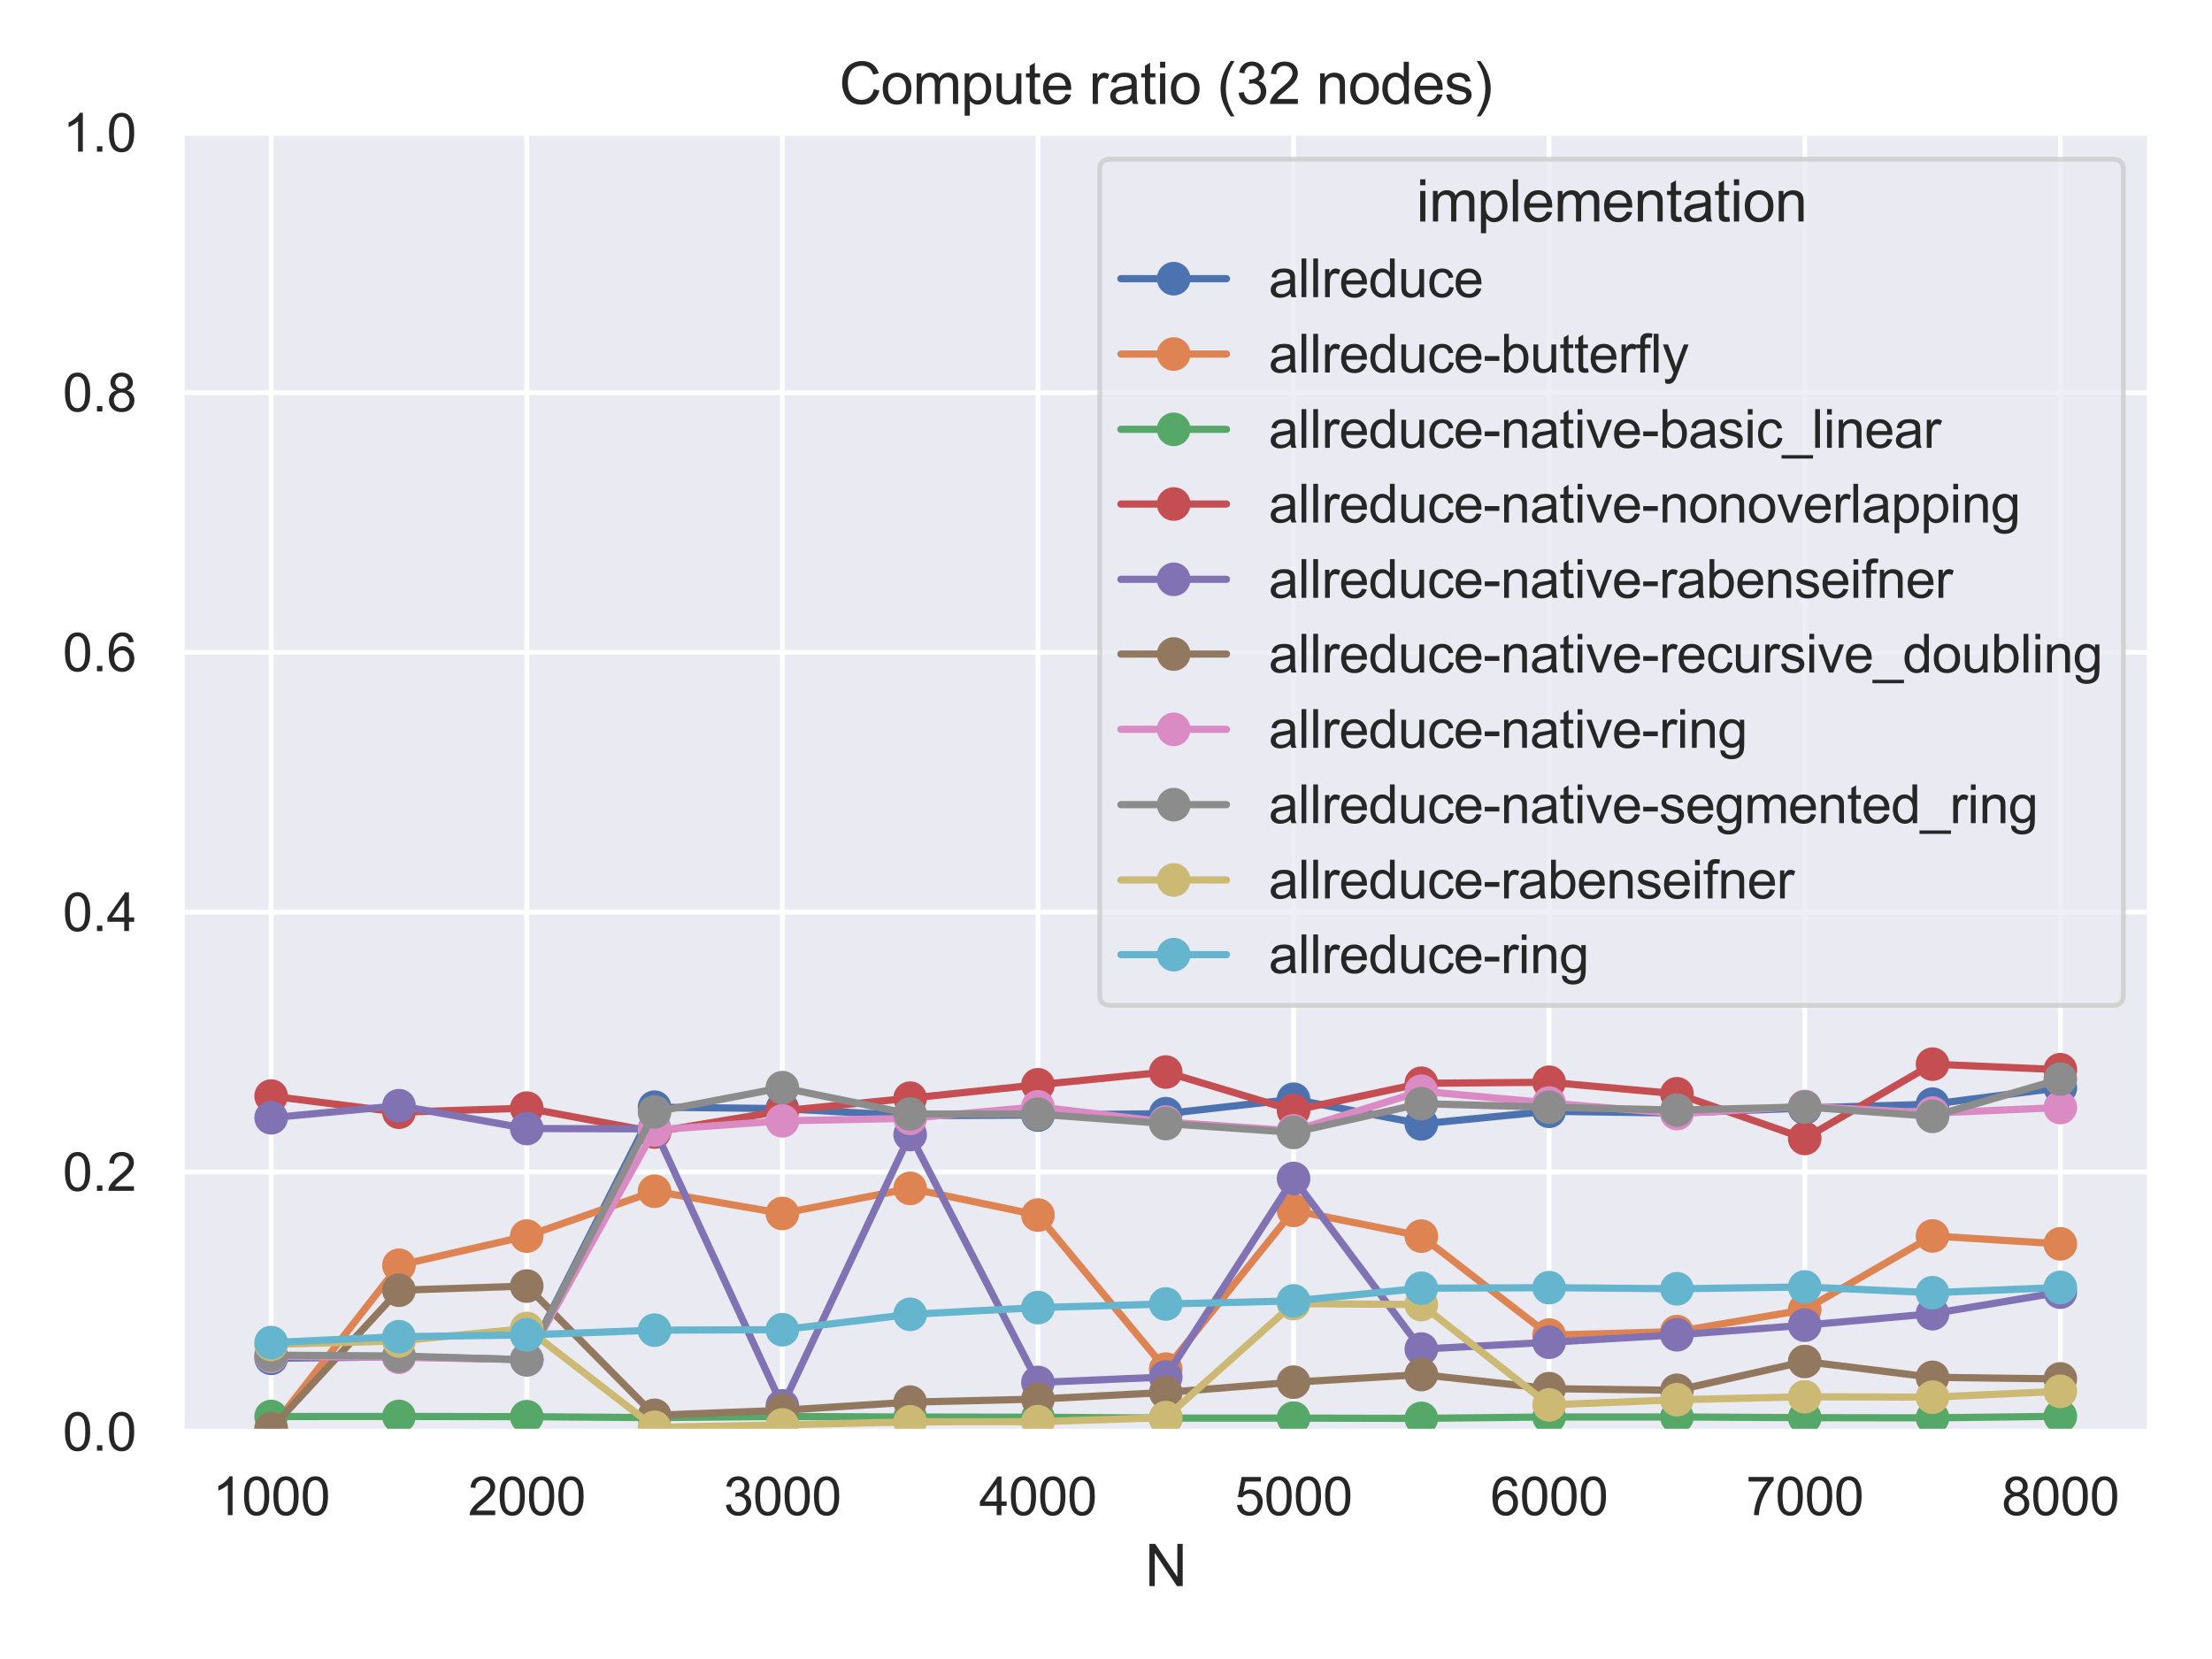 <?xml version="1.0" encoding="utf-8" standalone="no"?>
<!DOCTYPE svg PUBLIC "-//W3C//DTD SVG 1.1//EN"
  "http://www.w3.org/Graphics/SVG/1.1/DTD/svg11.dtd">
<svg height="345.6pt" version="1.1" viewBox="0 0 460.8 345.6" width="460.8pt" xmlns="http://www.w3.org/2000/svg" xmlns:xlink="http://www.w3.org/1999/xlink">
 <defs>
  <style type="text/css">*{stroke-linecap:butt;stroke-linejoin:round;}</style>
 </defs>
 <g id="figure_1">
  <g id="patch_1">
   <path d="M 0 345.6 
L 460.8 345.6 
L 460.8 0 
L 0 0 
z
" style="fill:#ffffff;"/>
  </g>
  <g id="axes_1">
   <g id="patch_2">
    <path d="M 37.85 298.26 
L 447.84 298.26 
L 447.84 27.656 
L 37.85 27.656 
z
" style="fill:#eaeaf2;"/>
   </g>
   <g id="matplotlib.axis_1">
    <g id="xtick_1">
     <g id="line2d_1">
      <path clip-path="url(#pc32bb4c39f)" d="M 56.486 298.26 
L 56.486 27.656 
" style="fill:none;stroke:#ffffff;stroke-linecap:round;"/>
     </g>
     <g id="text_1">
      <!-- 1000 -->
      <g style="fill:#262626;" transform="translate(44.252 315.634)scale(0.11 -0.11)">
       <defs>
        <path d="M 2384 0 
L 1822 0 
L 1822 3584 
Q 1619 3391 1289 3197 
Q 959 3003 697 2906 
L 697 3450 
Q 1169 3672 1522 3987 
Q 1875 4303 2022 4600 
L 2384 4600 
L 2384 0 
z
" id="ArialMT-31" transform="scale(0.016)"/>
        <path d="M 266 2259 
Q 266 3072 433 3567 
Q 600 4063 929 4331 
Q 1259 4600 1759 4600 
Q 2128 4600 2406 4451 
Q 2684 4303 2865 4023 
Q 3047 3744 3150 3342 
Q 3253 2941 3253 2259 
Q 3253 1453 3087 958 
Q 2922 463 2592 192 
Q 2263 -78 1759 -78 
Q 1097 -78 719 397 
Q 266 969 266 2259 
z
M 844 2259 
Q 844 1131 1108 757 
Q 1372 384 1759 384 
Q 2147 384 2411 759 
Q 2675 1134 2675 2259 
Q 2675 3391 2411 3762 
Q 2147 4134 1753 4134 
Q 1366 4134 1134 3806 
Q 844 3388 844 2259 
z
" id="ArialMT-30" transform="scale(0.016)"/>
       </defs>
       <use xlink:href="#ArialMT-31"/>
       <use x="55.615" xlink:href="#ArialMT-30"/>
       <use x="111.23" xlink:href="#ArialMT-30"/>
       <use x="166.846" xlink:href="#ArialMT-30"/>
      </g>
     </g>
    </g>
    <g id="xtick_2">
     <g id="line2d_2">
      <path clip-path="url(#pc32bb4c39f)" d="M 109.731 298.26 
L 109.731 27.656 
" style="fill:none;stroke:#ffffff;stroke-linecap:round;"/>
     </g>
     <g id="text_2">
      <!-- 2000 -->
      <g style="fill:#262626;" transform="translate(97.497 315.634)scale(0.11 -0.11)">
       <defs>
        <path d="M 3222 541 
L 3222 0 
L 194 0 
Q 188 203 259 391 
Q 375 700 629 1000 
Q 884 1300 1366 1694 
Q 2113 2306 2375 2664 
Q 2638 3022 2638 3341 
Q 2638 3675 2398 3904 
Q 2159 4134 1775 4134 
Q 1369 4134 1125 3890 
Q 881 3647 878 3216 
L 300 3275 
Q 359 3922 746 4261 
Q 1134 4600 1788 4600 
Q 2447 4600 2831 4234 
Q 3216 3869 3216 3328 
Q 3216 3053 3103 2787 
Q 2991 2522 2730 2228 
Q 2469 1934 1863 1422 
Q 1356 997 1212 845 
Q 1069 694 975 541 
L 3222 541 
z
" id="ArialMT-32" transform="scale(0.016)"/>
       </defs>
       <use xlink:href="#ArialMT-32"/>
       <use x="55.615" xlink:href="#ArialMT-30"/>
       <use x="111.23" xlink:href="#ArialMT-30"/>
       <use x="166.846" xlink:href="#ArialMT-30"/>
      </g>
     </g>
    </g>
    <g id="xtick_3">
     <g id="line2d_3">
      <path clip-path="url(#pc32bb4c39f)" d="M 162.977 298.26 
L 162.977 27.656 
" style="fill:none;stroke:#ffffff;stroke-linecap:round;"/>
     </g>
     <g id="text_3">
      <!-- 3000 -->
      <g style="fill:#262626;" transform="translate(150.743 315.634)scale(0.11 -0.11)">
       <defs>
        <path d="M 269 1209 
L 831 1284 
Q 928 806 1161 595 
Q 1394 384 1728 384 
Q 2125 384 2398 659 
Q 2672 934 2672 1341 
Q 2672 1728 2419 1979 
Q 2166 2231 1775 2231 
Q 1616 2231 1378 2169 
L 1441 2663 
Q 1497 2656 1531 2656 
Q 1891 2656 2178 2843 
Q 2466 3031 2466 3422 
Q 2466 3731 2256 3934 
Q 2047 4138 1716 4138 
Q 1388 4138 1169 3931 
Q 950 3725 888 3313 
L 325 3413 
Q 428 3978 793 4289 
Q 1159 4600 1703 4600 
Q 2078 4600 2393 4439 
Q 2709 4278 2876 4000 
Q 3044 3722 3044 3409 
Q 3044 3113 2884 2869 
Q 2725 2625 2413 2481 
Q 2819 2388 3044 2092 
Q 3269 1797 3269 1353 
Q 3269 753 2831 336 
Q 2394 -81 1725 -81 
Q 1122 -81 723 278 
Q 325 638 269 1209 
z
" id="ArialMT-33" transform="scale(0.016)"/>
       </defs>
       <use xlink:href="#ArialMT-33"/>
       <use x="55.615" xlink:href="#ArialMT-30"/>
       <use x="111.23" xlink:href="#ArialMT-30"/>
       <use x="166.846" xlink:href="#ArialMT-30"/>
      </g>
     </g>
    </g>
    <g id="xtick_4">
     <g id="line2d_4">
      <path clip-path="url(#pc32bb4c39f)" d="M 216.222 298.26 
L 216.222 27.656 
" style="fill:none;stroke:#ffffff;stroke-linecap:round;"/>
     </g>
     <g id="text_4">
      <!-- 4000 -->
      <g style="fill:#262626;" transform="translate(203.988 315.634)scale(0.11 -0.11)">
       <defs>
        <path d="M 2069 0 
L 2069 1097 
L 81 1097 
L 81 1613 
L 2172 4581 
L 2631 4581 
L 2631 1613 
L 3250 1613 
L 3250 1097 
L 2631 1097 
L 2631 0 
L 2069 0 
z
M 2069 1613 
L 2069 3678 
L 634 1613 
L 2069 1613 
z
" id="ArialMT-34" transform="scale(0.016)"/>
       </defs>
       <use xlink:href="#ArialMT-34"/>
       <use x="55.615" xlink:href="#ArialMT-30"/>
       <use x="111.23" xlink:href="#ArialMT-30"/>
       <use x="166.846" xlink:href="#ArialMT-30"/>
      </g>
     </g>
    </g>
    <g id="xtick_5">
     <g id="line2d_5">
      <path clip-path="url(#pc32bb4c39f)" d="M 269.468 298.26 
L 269.468 27.656 
" style="fill:none;stroke:#ffffff;stroke-linecap:round;"/>
     </g>
     <g id="text_5">
      <!-- 5000 -->
      <g style="fill:#262626;" transform="translate(257.234 315.634)scale(0.11 -0.11)">
       <defs>
        <path d="M 266 1200 
L 856 1250 
Q 922 819 1161 601 
Q 1400 384 1738 384 
Q 2144 384 2425 690 
Q 2706 997 2706 1503 
Q 2706 1984 2436 2262 
Q 2166 2541 1728 2541 
Q 1456 2541 1237 2417 
Q 1019 2294 894 2097 
L 366 2166 
L 809 4519 
L 3088 4519 
L 3088 3981 
L 1259 3981 
L 1013 2750 
Q 1425 3038 1878 3038 
Q 2478 3038 2890 2622 
Q 3303 2206 3303 1553 
Q 3303 931 2941 478 
Q 2500 -78 1738 -78 
Q 1113 -78 717 272 
Q 322 622 266 1200 
z
" id="ArialMT-35" transform="scale(0.016)"/>
       </defs>
       <use xlink:href="#ArialMT-35"/>
       <use x="55.615" xlink:href="#ArialMT-30"/>
       <use x="111.23" xlink:href="#ArialMT-30"/>
       <use x="166.846" xlink:href="#ArialMT-30"/>
      </g>
     </g>
    </g>
    <g id="xtick_6">
     <g id="line2d_6">
      <path clip-path="url(#pc32bb4c39f)" d="M 322.713 298.26 
L 322.713 27.656 
" style="fill:none;stroke:#ffffff;stroke-linecap:round;"/>
     </g>
     <g id="text_6">
      <!-- 6000 -->
      <g style="fill:#262626;" transform="translate(310.479 315.634)scale(0.11 -0.11)">
       <defs>
        <path d="M 3184 3459 
L 2625 3416 
Q 2550 3747 2413 3897 
Q 2184 4138 1850 4138 
Q 1581 4138 1378 3988 
Q 1113 3794 959 3422 
Q 806 3050 800 2363 
Q 1003 2672 1297 2822 
Q 1591 2972 1913 2972 
Q 2475 2972 2870 2558 
Q 3266 2144 3266 1488 
Q 3266 1056 3080 686 
Q 2894 316 2569 119 
Q 2244 -78 1831 -78 
Q 1128 -78 684 439 
Q 241 956 241 2144 
Q 241 3472 731 4075 
Q 1159 4600 1884 4600 
Q 2425 4600 2770 4297 
Q 3116 3994 3184 3459 
z
M 888 1484 
Q 888 1194 1011 928 
Q 1134 663 1356 523 
Q 1578 384 1822 384 
Q 2178 384 2434 671 
Q 2691 959 2691 1453 
Q 2691 1928 2437 2201 
Q 2184 2475 1800 2475 
Q 1419 2475 1153 2201 
Q 888 1928 888 1484 
z
" id="ArialMT-36" transform="scale(0.016)"/>
       </defs>
       <use xlink:href="#ArialMT-36"/>
       <use x="55.615" xlink:href="#ArialMT-30"/>
       <use x="111.23" xlink:href="#ArialMT-30"/>
       <use x="166.846" xlink:href="#ArialMT-30"/>
      </g>
     </g>
    </g>
    <g id="xtick_7">
     <g id="line2d_7">
      <path clip-path="url(#pc32bb4c39f)" d="M 375.959 298.26 
L 375.959 27.656 
" style="fill:none;stroke:#ffffff;stroke-linecap:round;"/>
     </g>
     <g id="text_7">
      <!-- 7000 -->
      <g style="fill:#262626;" transform="translate(363.725 315.634)scale(0.11 -0.11)">
       <defs>
        <path d="M 303 3981 
L 303 4522 
L 3269 4522 
L 3269 4084 
Q 2831 3619 2401 2847 
Q 1972 2075 1738 1259 
Q 1569 684 1522 0 
L 944 0 
Q 953 541 1156 1306 
Q 1359 2072 1739 2783 
Q 2119 3494 2547 3981 
L 303 3981 
z
" id="ArialMT-37" transform="scale(0.016)"/>
       </defs>
       <use xlink:href="#ArialMT-37"/>
       <use x="55.615" xlink:href="#ArialMT-30"/>
       <use x="111.23" xlink:href="#ArialMT-30"/>
       <use x="166.846" xlink:href="#ArialMT-30"/>
      </g>
     </g>
    </g>
    <g id="xtick_8">
     <g id="line2d_8">
      <path clip-path="url(#pc32bb4c39f)" d="M 429.204 298.26 
L 429.204 27.656 
" style="fill:none;stroke:#ffffff;stroke-linecap:round;"/>
     </g>
     <g id="text_8">
      <!-- 8000 -->
      <g style="fill:#262626;" transform="translate(416.97 315.634)scale(0.11 -0.11)">
       <defs>
        <path d="M 1131 2484 
Q 781 2613 612 2850 
Q 444 3088 444 3419 
Q 444 3919 803 4259 
Q 1163 4600 1759 4600 
Q 2359 4600 2725 4251 
Q 3091 3903 3091 3403 
Q 3091 3084 2923 2848 
Q 2756 2613 2416 2484 
Q 2838 2347 3058 2040 
Q 3278 1734 3278 1309 
Q 3278 722 2862 322 
Q 2447 -78 1769 -78 
Q 1091 -78 675 323 
Q 259 725 259 1325 
Q 259 1772 486 2073 
Q 713 2375 1131 2484 
z
M 1019 3438 
Q 1019 3113 1228 2906 
Q 1438 2700 1772 2700 
Q 2097 2700 2305 2904 
Q 2513 3109 2513 3406 
Q 2513 3716 2298 3927 
Q 2084 4138 1766 4138 
Q 1444 4138 1231 3931 
Q 1019 3725 1019 3438 
z
M 838 1322 
Q 838 1081 952 856 
Q 1066 631 1291 507 
Q 1516 384 1775 384 
Q 2178 384 2440 643 
Q 2703 903 2703 1303 
Q 2703 1709 2433 1975 
Q 2163 2241 1756 2241 
Q 1359 2241 1098 1978 
Q 838 1716 838 1322 
z
" id="ArialMT-38" transform="scale(0.016)"/>
       </defs>
       <use xlink:href="#ArialMT-38"/>
       <use x="55.615" xlink:href="#ArialMT-30"/>
       <use x="111.23" xlink:href="#ArialMT-30"/>
       <use x="166.846" xlink:href="#ArialMT-30"/>
      </g>
     </g>
    </g>
    <g id="text_9">
     <!-- N -->
     <g style="fill:#262626;" transform="translate(238.512 330.409)scale(0.12 -0.12)">
      <defs>
       <path d="M 488 0 
L 488 4581 
L 1109 4581 
L 3516 984 
L 3516 4581 
L 4097 4581 
L 4097 0 
L 3475 0 
L 1069 3600 
L 1069 0 
L 488 0 
z
" id="ArialMT-4e" transform="scale(0.016)"/>
      </defs>
      <use xlink:href="#ArialMT-4e"/>
     </g>
    </g>
   </g>
   <g id="matplotlib.axis_2">
    <g id="ytick_1">
     <g id="line2d_9">
      <path clip-path="url(#pc32bb4c39f)" d="M 37.85 298.26 
L 447.84 298.26 
" style="fill:none;stroke:#ffffff;stroke-linecap:round;"/>
     </g>
     <g id="text_10">
      <!-- 0.0 -->
      <g style="fill:#262626;" transform="translate(13.06 302.197)scale(0.11 -0.11)">
       <defs>
        <path d="M 581 0 
L 581 641 
L 1222 641 
L 1222 0 
L 581 0 
z
" id="ArialMT-2e" transform="scale(0.016)"/>
       </defs>
       <use xlink:href="#ArialMT-30"/>
       <use x="55.615" xlink:href="#ArialMT-2e"/>
       <use x="83.398" xlink:href="#ArialMT-30"/>
      </g>
     </g>
    </g>
    <g id="ytick_2">
     <g id="line2d_10">
      <path clip-path="url(#pc32bb4c39f)" d="M 37.85 244.139 
L 447.84 244.139 
" style="fill:none;stroke:#ffffff;stroke-linecap:round;"/>
     </g>
     <g id="text_11">
      <!-- 0.2 -->
      <g style="fill:#262626;" transform="translate(13.06 248.076)scale(0.11 -0.11)">
       <use xlink:href="#ArialMT-30"/>
       <use x="55.615" xlink:href="#ArialMT-2e"/>
       <use x="83.398" xlink:href="#ArialMT-32"/>
      </g>
     </g>
    </g>
    <g id="ytick_3">
     <g id="line2d_11">
      <path clip-path="url(#pc32bb4c39f)" d="M 37.85 190.018 
L 447.84 190.018 
" style="fill:none;stroke:#ffffff;stroke-linecap:round;"/>
     </g>
     <g id="text_12">
      <!-- 0.4 -->
      <g style="fill:#262626;" transform="translate(13.06 193.955)scale(0.11 -0.11)">
       <use xlink:href="#ArialMT-30"/>
       <use x="55.615" xlink:href="#ArialMT-2e"/>
       <use x="83.398" xlink:href="#ArialMT-34"/>
      </g>
     </g>
    </g>
    <g id="ytick_4">
     <g id="line2d_12">
      <path clip-path="url(#pc32bb4c39f)" d="M 37.85 135.898 
L 447.84 135.898 
" style="fill:none;stroke:#ffffff;stroke-linecap:round;"/>
     </g>
     <g id="text_13">
      <!-- 0.6 -->
      <g style="fill:#262626;" transform="translate(13.06 139.835)scale(0.11 -0.11)">
       <use xlink:href="#ArialMT-30"/>
       <use x="55.615" xlink:href="#ArialMT-2e"/>
       <use x="83.398" xlink:href="#ArialMT-36"/>
      </g>
     </g>
    </g>
    <g id="ytick_5">
     <g id="line2d_13">
      <path clip-path="url(#pc32bb4c39f)" d="M 37.85 81.777 
L 447.84 81.777 
" style="fill:none;stroke:#ffffff;stroke-linecap:round;"/>
     </g>
     <g id="text_14">
      <!-- 0.8 -->
      <g style="fill:#262626;" transform="translate(13.06 85.714)scale(0.11 -0.11)">
       <use xlink:href="#ArialMT-30"/>
       <use x="55.615" xlink:href="#ArialMT-2e"/>
       <use x="83.398" xlink:href="#ArialMT-38"/>
      </g>
     </g>
    </g>
    <g id="ytick_6">
     <g id="line2d_14">
      <path clip-path="url(#pc32bb4c39f)" d="M 37.85 27.656 
L 447.84 27.656 
" style="fill:none;stroke:#ffffff;stroke-linecap:round;"/>
     </g>
     <g id="text_15">
      <!-- 1.0 -->
      <g style="fill:#262626;" transform="translate(13.06 31.593)scale(0.11 -0.11)">
       <use xlink:href="#ArialMT-31"/>
       <use x="55.615" xlink:href="#ArialMT-2e"/>
       <use x="83.398" xlink:href="#ArialMT-30"/>
      </g>
     </g>
    </g>
   </g>
   <g id="line2d_15">
    <path clip-path="url(#pc32bb4c39f)" d="M 56.486 282.955 
L 83.109 282.647 
L 109.731 283.226 
L 136.354 230.646 
L 162.977 230.943 
L 189.6 232.423 
L 216.222 232.287 
L 242.845 231.998 
L 269.468 228.987 
L 296.09 234.124 
L 322.713 231.499 
L 349.336 231.866 
L 375.959 230.824 
L 402.581 230.017 
L 429.204 226.575 
" style="fill:none;stroke:#4c72b0;stroke-linecap:round;stroke-width:1.5;"/>
    <defs>
     <path d="M 0 3 
C 0.796 3 1.559 2.684 2.121 2.121 
C 2.684 1.559 3 0.796 3 0 
C 3 -0.796 2.684 -1.559 2.121 -2.121 
C 1.559 -2.684 0.796 -3 0 -3 
C -0.796 -3 -1.559 -2.684 -2.121 -2.121 
C -2.684 -1.559 -3 -0.796 -3 0 
C -3 0.796 -2.684 1.559 -2.121 2.121 
C -1.559 2.684 -0.796 3 0 3 
z
" id="m719afb5443" style="stroke:#4c72b0;"/>
    </defs>
    <g clip-path="url(#pc32bb4c39f)">
     <use style="fill:#4c72b0;stroke:#4c72b0;" x="56.486" xlink:href="#m719afb5443" y="282.955"/>
     <use style="fill:#4c72b0;stroke:#4c72b0;" x="83.109" xlink:href="#m719afb5443" y="282.647"/>
     <use style="fill:#4c72b0;stroke:#4c72b0;" x="109.731" xlink:href="#m719afb5443" y="283.226"/>
     <use style="fill:#4c72b0;stroke:#4c72b0;" x="136.354" xlink:href="#m719afb5443" y="230.646"/>
     <use style="fill:#4c72b0;stroke:#4c72b0;" x="162.977" xlink:href="#m719afb5443" y="230.943"/>
     <use style="fill:#4c72b0;stroke:#4c72b0;" x="189.6" xlink:href="#m719afb5443" y="232.423"/>
     <use style="fill:#4c72b0;stroke:#4c72b0;" x="216.222" xlink:href="#m719afb5443" y="232.287"/>
     <use style="fill:#4c72b0;stroke:#4c72b0;" x="242.845" xlink:href="#m719afb5443" y="231.998"/>
     <use style="fill:#4c72b0;stroke:#4c72b0;" x="269.468" xlink:href="#m719afb5443" y="228.987"/>
     <use style="fill:#4c72b0;stroke:#4c72b0;" x="296.09" xlink:href="#m719afb5443" y="234.124"/>
     <use style="fill:#4c72b0;stroke:#4c72b0;" x="322.713" xlink:href="#m719afb5443" y="231.499"/>
     <use style="fill:#4c72b0;stroke:#4c72b0;" x="349.336" xlink:href="#m719afb5443" y="231.866"/>
     <use style="fill:#4c72b0;stroke:#4c72b0;" x="375.959" xlink:href="#m719afb5443" y="230.824"/>
     <use style="fill:#4c72b0;stroke:#4c72b0;" x="402.581" xlink:href="#m719afb5443" y="230.017"/>
     <use style="fill:#4c72b0;stroke:#4c72b0;" x="429.204" xlink:href="#m719afb5443" y="226.575"/>
    </g>
   </g>
   <g id="line2d_16">
    <path clip-path="url(#pc32bb4c39f)" d="M 56.486 297.68 
L 83.109 263.579 
L 109.731 257.501 
L 136.354 248.156 
L 162.977 252.789 
L 189.6 247.561 
L 216.222 253.124 
L 242.845 285.21 
L 269.468 252.146 
L 296.09 257.507 
L 322.713 278.123 
L 349.336 277.392 
L 375.959 272.839 
L 402.581 257.471 
L 429.204 259.119 
" style="fill:none;stroke:#dd8452;stroke-linecap:round;stroke-width:1.5;"/>
    <defs>
     <path d="M 0 3 
C 0.796 3 1.559 2.684 2.121 2.121 
C 2.684 1.559 3 0.796 3 0 
C 3 -0.796 2.684 -1.559 2.121 -2.121 
C 1.559 -2.684 0.796 -3 0 -3 
C -0.796 -3 -1.559 -2.684 -2.121 -2.121 
C -2.684 -1.559 -3 -0.796 -3 0 
C -3 0.796 -2.684 1.559 -2.121 2.121 
C -1.559 2.684 -0.796 3 0 3 
z
" id="mcedc463ae5" style="stroke:#dd8452;"/>
    </defs>
    <g clip-path="url(#pc32bb4c39f)">
     <use style="fill:#dd8452;stroke:#dd8452;" x="56.486" xlink:href="#mcedc463ae5" y="297.68"/>
     <use style="fill:#dd8452;stroke:#dd8452;" x="83.109" xlink:href="#mcedc463ae5" y="263.579"/>
     <use style="fill:#dd8452;stroke:#dd8452;" x="109.731" xlink:href="#mcedc463ae5" y="257.501"/>
     <use style="fill:#dd8452;stroke:#dd8452;" x="136.354" xlink:href="#mcedc463ae5" y="248.156"/>
     <use style="fill:#dd8452;stroke:#dd8452;" x="162.977" xlink:href="#mcedc463ae5" y="252.789"/>
     <use style="fill:#dd8452;stroke:#dd8452;" x="189.6" xlink:href="#mcedc463ae5" y="247.561"/>
     <use style="fill:#dd8452;stroke:#dd8452;" x="216.222" xlink:href="#mcedc463ae5" y="253.124"/>
     <use style="fill:#dd8452;stroke:#dd8452;" x="242.845" xlink:href="#mcedc463ae5" y="285.21"/>
     <use style="fill:#dd8452;stroke:#dd8452;" x="269.468" xlink:href="#mcedc463ae5" y="252.146"/>
     <use style="fill:#dd8452;stroke:#dd8452;" x="296.09" xlink:href="#mcedc463ae5" y="257.507"/>
     <use style="fill:#dd8452;stroke:#dd8452;" x="322.713" xlink:href="#mcedc463ae5" y="278.123"/>
     <use style="fill:#dd8452;stroke:#dd8452;" x="349.336" xlink:href="#mcedc463ae5" y="277.392"/>
     <use style="fill:#dd8452;stroke:#dd8452;" x="375.959" xlink:href="#mcedc463ae5" y="272.839"/>
     <use style="fill:#dd8452;stroke:#dd8452;" x="402.581" xlink:href="#mcedc463ae5" y="257.471"/>
     <use style="fill:#dd8452;stroke:#dd8452;" x="429.204" xlink:href="#mcedc463ae5" y="259.119"/>
    </g>
   </g>
   <g id="line2d_17">
    <path clip-path="url(#pc32bb4c39f)" d="M 56.486 295.083 
L 83.109 295.067 
L 109.731 295.122 
L 136.354 295.314 
L 162.977 295.074 
L 189.6 295.192 
L 216.222 295.231 
L 242.845 295.416 
L 269.468 295.418 
L 296.09 295.471 
L 322.713 295.177 
L 349.336 295.178 
L 375.959 295.323 
L 402.581 295.366 
L 429.204 295.035 
" style="fill:none;stroke:#55a868;stroke-linecap:round;stroke-width:1.5;"/>
    <defs>
     <path d="M 0 3 
C 0.796 3 1.559 2.684 2.121 2.121 
C 2.684 1.559 3 0.796 3 0 
C 3 -0.796 2.684 -1.559 2.121 -2.121 
C 1.559 -2.684 0.796 -3 0 -3 
C -0.796 -3 -1.559 -2.684 -2.121 -2.121 
C -2.684 -1.559 -3 -0.796 -3 0 
C -3 0.796 -2.684 1.559 -2.121 2.121 
C -1.559 2.684 -0.796 3 0 3 
z
" id="m163e5b70af" style="stroke:#55a868;"/>
    </defs>
    <g clip-path="url(#pc32bb4c39f)">
     <use style="fill:#55a868;stroke:#55a868;" x="56.486" xlink:href="#m163e5b70af" y="295.083"/>
     <use style="fill:#55a868;stroke:#55a868;" x="83.109" xlink:href="#m163e5b70af" y="295.067"/>
     <use style="fill:#55a868;stroke:#55a868;" x="109.731" xlink:href="#m163e5b70af" y="295.122"/>
     <use style="fill:#55a868;stroke:#55a868;" x="136.354" xlink:href="#m163e5b70af" y="295.314"/>
     <use style="fill:#55a868;stroke:#55a868;" x="162.977" xlink:href="#m163e5b70af" y="295.074"/>
     <use style="fill:#55a868;stroke:#55a868;" x="189.6" xlink:href="#m163e5b70af" y="295.192"/>
     <use style="fill:#55a868;stroke:#55a868;" x="216.222" xlink:href="#m163e5b70af" y="295.231"/>
     <use style="fill:#55a868;stroke:#55a868;" x="242.845" xlink:href="#m163e5b70af" y="295.416"/>
     <use style="fill:#55a868;stroke:#55a868;" x="269.468" xlink:href="#m163e5b70af" y="295.418"/>
     <use style="fill:#55a868;stroke:#55a868;" x="296.09" xlink:href="#m163e5b70af" y="295.471"/>
     <use style="fill:#55a868;stroke:#55a868;" x="322.713" xlink:href="#m163e5b70af" y="295.177"/>
     <use style="fill:#55a868;stroke:#55a868;" x="349.336" xlink:href="#m163e5b70af" y="295.178"/>
     <use style="fill:#55a868;stroke:#55a868;" x="375.959" xlink:href="#m163e5b70af" y="295.323"/>
     <use style="fill:#55a868;stroke:#55a868;" x="402.581" xlink:href="#m163e5b70af" y="295.366"/>
     <use style="fill:#55a868;stroke:#55a868;" x="429.204" xlink:href="#m163e5b70af" y="295.035"/>
    </g>
   </g>
   <g id="line2d_18">
    <path clip-path="url(#pc32bb4c39f)" d="M 56.486 228.338 
L 83.109 231.695 
L 109.731 230.845 
L 136.354 235.821 
L 162.977 231.407 
L 189.6 228.769 
L 216.222 225.977 
L 242.845 223.326 
L 269.468 231.338 
L 296.09 225.667 
L 322.713 225.454 
L 349.336 227.855 
L 375.959 237.158 
L 402.581 221.682 
L 429.204 222.837 
" style="fill:none;stroke:#c44e52;stroke-linecap:round;stroke-width:1.5;"/>
    <defs>
     <path d="M 0 3 
C 0.796 3 1.559 2.684 2.121 2.121 
C 2.684 1.559 3 0.796 3 0 
C 3 -0.796 2.684 -1.559 2.121 -2.121 
C 1.559 -2.684 0.796 -3 0 -3 
C -0.796 -3 -1.559 -2.684 -2.121 -2.121 
C -2.684 -1.559 -3 -0.796 -3 0 
C -3 0.796 -2.684 1.559 -2.121 2.121 
C -1.559 2.684 -0.796 3 0 3 
z
" id="m7244b7af71" style="stroke:#c44e52;"/>
    </defs>
    <g clip-path="url(#pc32bb4c39f)">
     <use style="fill:#c44e52;stroke:#c44e52;" x="56.486" xlink:href="#m7244b7af71" y="228.338"/>
     <use style="fill:#c44e52;stroke:#c44e52;" x="83.109" xlink:href="#m7244b7af71" y="231.695"/>
     <use style="fill:#c44e52;stroke:#c44e52;" x="109.731" xlink:href="#m7244b7af71" y="230.845"/>
     <use style="fill:#c44e52;stroke:#c44e52;" x="136.354" xlink:href="#m7244b7af71" y="235.821"/>
     <use style="fill:#c44e52;stroke:#c44e52;" x="162.977" xlink:href="#m7244b7af71" y="231.407"/>
     <use style="fill:#c44e52;stroke:#c44e52;" x="189.6" xlink:href="#m7244b7af71" y="228.769"/>
     <use style="fill:#c44e52;stroke:#c44e52;" x="216.222" xlink:href="#m7244b7af71" y="225.977"/>
     <use style="fill:#c44e52;stroke:#c44e52;" x="242.845" xlink:href="#m7244b7af71" y="223.326"/>
     <use style="fill:#c44e52;stroke:#c44e52;" x="269.468" xlink:href="#m7244b7af71" y="231.338"/>
     <use style="fill:#c44e52;stroke:#c44e52;" x="296.09" xlink:href="#m7244b7af71" y="225.667"/>
     <use style="fill:#c44e52;stroke:#c44e52;" x="322.713" xlink:href="#m7244b7af71" y="225.454"/>
     <use style="fill:#c44e52;stroke:#c44e52;" x="349.336" xlink:href="#m7244b7af71" y="227.855"/>
     <use style="fill:#c44e52;stroke:#c44e52;" x="375.959" xlink:href="#m7244b7af71" y="237.158"/>
     <use style="fill:#c44e52;stroke:#c44e52;" x="402.581" xlink:href="#m7244b7af71" y="221.682"/>
     <use style="fill:#c44e52;stroke:#c44e52;" x="429.204" xlink:href="#m7244b7af71" y="222.837"/>
    </g>
   </g>
   <g id="line2d_19">
    <path clip-path="url(#pc32bb4c39f)" d="M 56.486 232.85 
L 83.109 230.336 
L 109.731 235.091 
L 136.354 235.174 
L 162.977 292.87 
L 189.6 236.346 
L 216.222 287.99 
L 242.845 286.855 
L 269.468 245.498 
L 296.09 281.038 
L 322.713 279.62 
L 349.336 278.057 
L 375.959 276.065 
L 402.581 273.658 
L 429.204 269.182 
" style="fill:none;stroke:#8172b3;stroke-linecap:round;stroke-width:1.5;"/>
    <defs>
     <path d="M 0 3 
C 0.796 3 1.559 2.684 2.121 2.121 
C 2.684 1.559 3 0.796 3 0 
C 3 -0.796 2.684 -1.559 2.121 -2.121 
C 1.559 -2.684 0.796 -3 0 -3 
C -0.796 -3 -1.559 -2.684 -2.121 -2.121 
C -2.684 -1.559 -3 -0.796 -3 0 
C -3 0.796 -2.684 1.559 -2.121 2.121 
C -1.559 2.684 -0.796 3 0 3 
z
" id="m7696685c91" style="stroke:#8172b3;"/>
    </defs>
    <g clip-path="url(#pc32bb4c39f)">
     <use style="fill:#8172b3;stroke:#8172b3;" x="56.486" xlink:href="#m7696685c91" y="232.85"/>
     <use style="fill:#8172b3;stroke:#8172b3;" x="83.109" xlink:href="#m7696685c91" y="230.336"/>
     <use style="fill:#8172b3;stroke:#8172b3;" x="109.731" xlink:href="#m7696685c91" y="235.091"/>
     <use style="fill:#8172b3;stroke:#8172b3;" x="136.354" xlink:href="#m7696685c91" y="235.174"/>
     <use style="fill:#8172b3;stroke:#8172b3;" x="162.977" xlink:href="#m7696685c91" y="292.87"/>
     <use style="fill:#8172b3;stroke:#8172b3;" x="189.6" xlink:href="#m7696685c91" y="236.346"/>
     <use style="fill:#8172b3;stroke:#8172b3;" x="216.222" xlink:href="#m7696685c91" y="287.99"/>
     <use style="fill:#8172b3;stroke:#8172b3;" x="242.845" xlink:href="#m7696685c91" y="286.855"/>
     <use style="fill:#8172b3;stroke:#8172b3;" x="269.468" xlink:href="#m7696685c91" y="245.498"/>
     <use style="fill:#8172b3;stroke:#8172b3;" x="296.09" xlink:href="#m7696685c91" y="281.038"/>
     <use style="fill:#8172b3;stroke:#8172b3;" x="322.713" xlink:href="#m7696685c91" y="279.62"/>
     <use style="fill:#8172b3;stroke:#8172b3;" x="349.336" xlink:href="#m7696685c91" y="278.057"/>
     <use style="fill:#8172b3;stroke:#8172b3;" x="375.959" xlink:href="#m7696685c91" y="276.065"/>
     <use style="fill:#8172b3;stroke:#8172b3;" x="402.581" xlink:href="#m7696685c91" y="273.658"/>
     <use style="fill:#8172b3;stroke:#8172b3;" x="429.204" xlink:href="#m7696685c91" y="269.182"/>
    </g>
   </g>
   <g id="line2d_20">
    <path clip-path="url(#pc32bb4c39f)" d="M 56.486 297.594 
L 83.109 268.775 
L 109.731 267.909 
L 136.354 294.831 
L 162.977 293.787 
L 189.6 292.088 
L 216.222 291.458 
L 242.845 290.072 
L 269.468 287.934 
L 296.09 286.34 
L 322.713 289.283 
L 349.336 289.624 
L 375.959 283.62 
L 402.581 286.921 
L 429.204 287.249 
" style="fill:none;stroke:#937860;stroke-linecap:round;stroke-width:1.5;"/>
    <defs>
     <path d="M 0 3 
C 0.796 3 1.559 2.684 2.121 2.121 
C 2.684 1.559 3 0.796 3 0 
C 3 -0.796 2.684 -1.559 2.121 -2.121 
C 1.559 -2.684 0.796 -3 0 -3 
C -0.796 -3 -1.559 -2.684 -2.121 -2.121 
C -2.684 -1.559 -3 -0.796 -3 0 
C -3 0.796 -2.684 1.559 -2.121 2.121 
C -1.559 2.684 -0.796 3 0 3 
z
" id="mde2d54f5ac" style="stroke:#937860;"/>
    </defs>
    <g clip-path="url(#pc32bb4c39f)">
     <use style="fill:#937860;stroke:#937860;" x="56.486" xlink:href="#mde2d54f5ac" y="297.594"/>
     <use style="fill:#937860;stroke:#937860;" x="83.109" xlink:href="#mde2d54f5ac" y="268.775"/>
     <use style="fill:#937860;stroke:#937860;" x="109.731" xlink:href="#mde2d54f5ac" y="267.909"/>
     <use style="fill:#937860;stroke:#937860;" x="136.354" xlink:href="#mde2d54f5ac" y="294.831"/>
     <use style="fill:#937860;stroke:#937860;" x="162.977" xlink:href="#mde2d54f5ac" y="293.787"/>
     <use style="fill:#937860;stroke:#937860;" x="189.6" xlink:href="#mde2d54f5ac" y="292.088"/>
     <use style="fill:#937860;stroke:#937860;" x="216.222" xlink:href="#mde2d54f5ac" y="291.458"/>
     <use style="fill:#937860;stroke:#937860;" x="242.845" xlink:href="#mde2d54f5ac" y="290.072"/>
     <use style="fill:#937860;stroke:#937860;" x="269.468" xlink:href="#mde2d54f5ac" y="287.934"/>
     <use style="fill:#937860;stroke:#937860;" x="296.09" xlink:href="#mde2d54f5ac" y="286.34"/>
     <use style="fill:#937860;stroke:#937860;" x="322.713" xlink:href="#mde2d54f5ac" y="289.283"/>
     <use style="fill:#937860;stroke:#937860;" x="349.336" xlink:href="#mde2d54f5ac" y="289.624"/>
     <use style="fill:#937860;stroke:#937860;" x="375.959" xlink:href="#mde2d54f5ac" y="283.62"/>
     <use style="fill:#937860;stroke:#937860;" x="402.581" xlink:href="#mde2d54f5ac" y="286.921"/>
     <use style="fill:#937860;stroke:#937860;" x="429.204" xlink:href="#mde2d54f5ac" y="287.249"/>
    </g>
   </g>
   <g id="line2d_21">
    <path clip-path="url(#pc32bb4c39f)" d="M 56.486 282.564 
L 83.109 282.744 
L 109.731 283.236 
L 136.354 235.4 
L 162.977 233.489 
L 189.6 232.966 
L 216.222 230.567 
L 242.845 233.738 
L 269.468 235.569 
L 296.09 227.325 
L 322.713 229.773 
L 349.336 231.97 
L 375.959 230.491 
L 402.581 231.872 
L 429.204 230.72 
" style="fill:none;stroke:#da8bc3;stroke-linecap:round;stroke-width:1.5;"/>
    <defs>
     <path d="M 0 3 
C 0.796 3 1.559 2.684 2.121 2.121 
C 2.684 1.559 3 0.796 3 0 
C 3 -0.796 2.684 -1.559 2.121 -2.121 
C 1.559 -2.684 0.796 -3 0 -3 
C -0.796 -3 -1.559 -2.684 -2.121 -2.121 
C -2.684 -1.559 -3 -0.796 -3 0 
C -3 0.796 -2.684 1.559 -2.121 2.121 
C -1.559 2.684 -0.796 3 0 3 
z
" id="mc8e6ba8428" style="stroke:#da8bc3;"/>
    </defs>
    <g clip-path="url(#pc32bb4c39f)">
     <use style="fill:#da8bc3;stroke:#da8bc3;" x="56.486" xlink:href="#mc8e6ba8428" y="282.564"/>
     <use style="fill:#da8bc3;stroke:#da8bc3;" x="83.109" xlink:href="#mc8e6ba8428" y="282.744"/>
     <use style="fill:#da8bc3;stroke:#da8bc3;" x="109.731" xlink:href="#mc8e6ba8428" y="283.236"/>
     <use style="fill:#da8bc3;stroke:#da8bc3;" x="136.354" xlink:href="#mc8e6ba8428" y="235.4"/>
     <use style="fill:#da8bc3;stroke:#da8bc3;" x="162.977" xlink:href="#mc8e6ba8428" y="233.489"/>
     <use style="fill:#da8bc3;stroke:#da8bc3;" x="189.6" xlink:href="#mc8e6ba8428" y="232.966"/>
     <use style="fill:#da8bc3;stroke:#da8bc3;" x="216.222" xlink:href="#mc8e6ba8428" y="230.567"/>
     <use style="fill:#da8bc3;stroke:#da8bc3;" x="242.845" xlink:href="#mc8e6ba8428" y="233.738"/>
     <use style="fill:#da8bc3;stroke:#da8bc3;" x="269.468" xlink:href="#mc8e6ba8428" y="235.569"/>
     <use style="fill:#da8bc3;stroke:#da8bc3;" x="296.09" xlink:href="#mc8e6ba8428" y="227.325"/>
     <use style="fill:#da8bc3;stroke:#da8bc3;" x="322.713" xlink:href="#mc8e6ba8428" y="229.773"/>
     <use style="fill:#da8bc3;stroke:#da8bc3;" x="349.336" xlink:href="#mc8e6ba8428" y="231.97"/>
     <use style="fill:#da8bc3;stroke:#da8bc3;" x="375.959" xlink:href="#mc8e6ba8428" y="230.491"/>
     <use style="fill:#da8bc3;stroke:#da8bc3;" x="402.581" xlink:href="#mc8e6ba8428" y="231.872"/>
     <use style="fill:#da8bc3;stroke:#da8bc3;" x="429.204" xlink:href="#mc8e6ba8428" y="230.72"/>
    </g>
   </g>
   <g id="line2d_22">
    <path clip-path="url(#pc32bb4c39f)" d="M 56.486 282.306 
L 83.109 282.477 
L 109.731 283.264 
L 136.354 231.647 
L 162.977 226.578 
L 189.6 232.062 
L 216.222 232.094 
L 242.845 234.059 
L 269.468 235.895 
L 296.09 229.909 
L 322.713 230.658 
L 349.336 231.245 
L 375.959 230.596 
L 402.581 232.557 
L 429.204 224.802 
" style="fill:none;stroke:#8c8c8c;stroke-linecap:round;stroke-width:1.5;"/>
    <defs>
     <path d="M 0 3 
C 0.796 3 1.559 2.684 2.121 2.121 
C 2.684 1.559 3 0.796 3 0 
C 3 -0.796 2.684 -1.559 2.121 -2.121 
C 1.559 -2.684 0.796 -3 0 -3 
C -0.796 -3 -1.559 -2.684 -2.121 -2.121 
C -2.684 -1.559 -3 -0.796 -3 0 
C -3 0.796 -2.684 1.559 -2.121 2.121 
C -1.559 2.684 -0.796 3 0 3 
z
" id="ma677f45efc" style="stroke:#8c8c8c;"/>
    </defs>
    <g clip-path="url(#pc32bb4c39f)">
     <use style="fill:#8c8c8c;stroke:#8c8c8c;" x="56.486" xlink:href="#ma677f45efc" y="282.306"/>
     <use style="fill:#8c8c8c;stroke:#8c8c8c;" x="83.109" xlink:href="#ma677f45efc" y="282.477"/>
     <use style="fill:#8c8c8c;stroke:#8c8c8c;" x="109.731" xlink:href="#ma677f45efc" y="283.264"/>
     <use style="fill:#8c8c8c;stroke:#8c8c8c;" x="136.354" xlink:href="#ma677f45efc" y="231.647"/>
     <use style="fill:#8c8c8c;stroke:#8c8c8c;" x="162.977" xlink:href="#ma677f45efc" y="226.578"/>
     <use style="fill:#8c8c8c;stroke:#8c8c8c;" x="189.6" xlink:href="#ma677f45efc" y="232.062"/>
     <use style="fill:#8c8c8c;stroke:#8c8c8c;" x="216.222" xlink:href="#ma677f45efc" y="232.094"/>
     <use style="fill:#8c8c8c;stroke:#8c8c8c;" x="242.845" xlink:href="#ma677f45efc" y="234.059"/>
     <use style="fill:#8c8c8c;stroke:#8c8c8c;" x="269.468" xlink:href="#ma677f45efc" y="235.895"/>
     <use style="fill:#8c8c8c;stroke:#8c8c8c;" x="296.09" xlink:href="#ma677f45efc" y="229.909"/>
     <use style="fill:#8c8c8c;stroke:#8c8c8c;" x="322.713" xlink:href="#ma677f45efc" y="230.658"/>
     <use style="fill:#8c8c8c;stroke:#8c8c8c;" x="349.336" xlink:href="#ma677f45efc" y="231.245"/>
     <use style="fill:#8c8c8c;stroke:#8c8c8c;" x="375.959" xlink:href="#ma677f45efc" y="230.596"/>
     <use style="fill:#8c8c8c;stroke:#8c8c8c;" x="402.581" xlink:href="#ma677f45efc" y="232.557"/>
     <use style="fill:#8c8c8c;stroke:#8c8c8c;" x="429.204" xlink:href="#ma677f45efc" y="224.802"/>
    </g>
   </g>
   <g id="line2d_23">
    <path clip-path="url(#pc32bb4c39f)" d="M 56.486 280.07 
L 83.109 279.347 
L 109.731 276.742 
L 136.354 297.334 
L 162.977 296.833 
L 189.6 296.19 
L 216.222 296.164 
L 242.845 295.315 
L 269.468 271.566 
L 296.09 271.761 
L 322.713 292.661 
L 349.336 291.587 
L 375.959 290.971 
L 402.581 291.055 
L 429.204 289.837 
" style="fill:none;stroke:#ccb974;stroke-linecap:round;stroke-width:1.5;"/>
    <defs>
     <path d="M 0 3 
C 0.796 3 1.559 2.684 2.121 2.121 
C 2.684 1.559 3 0.796 3 0 
C 3 -0.796 2.684 -1.559 2.121 -2.121 
C 1.559 -2.684 0.796 -3 0 -3 
C -0.796 -3 -1.559 -2.684 -2.121 -2.121 
C -2.684 -1.559 -3 -0.796 -3 0 
C -3 0.796 -2.684 1.559 -2.121 2.121 
C -1.559 2.684 -0.796 3 0 3 
z
" id="m31417938a1" style="stroke:#ccb974;"/>
    </defs>
    <g clip-path="url(#pc32bb4c39f)">
     <use style="fill:#ccb974;stroke:#ccb974;" x="56.486" xlink:href="#m31417938a1" y="280.07"/>
     <use style="fill:#ccb974;stroke:#ccb974;" x="83.109" xlink:href="#m31417938a1" y="279.347"/>
     <use style="fill:#ccb974;stroke:#ccb974;" x="109.731" xlink:href="#m31417938a1" y="276.742"/>
     <use style="fill:#ccb974;stroke:#ccb974;" x="136.354" xlink:href="#m31417938a1" y="297.334"/>
     <use style="fill:#ccb974;stroke:#ccb974;" x="162.977" xlink:href="#m31417938a1" y="296.833"/>
     <use style="fill:#ccb974;stroke:#ccb974;" x="189.6" xlink:href="#m31417938a1" y="296.19"/>
     <use style="fill:#ccb974;stroke:#ccb974;" x="216.222" xlink:href="#m31417938a1" y="296.164"/>
     <use style="fill:#ccb974;stroke:#ccb974;" x="242.845" xlink:href="#m31417938a1" y="295.315"/>
     <use style="fill:#ccb974;stroke:#ccb974;" x="269.468" xlink:href="#m31417938a1" y="271.566"/>
     <use style="fill:#ccb974;stroke:#ccb974;" x="296.09" xlink:href="#m31417938a1" y="271.761"/>
     <use style="fill:#ccb974;stroke:#ccb974;" x="322.713" xlink:href="#m31417938a1" y="292.661"/>
     <use style="fill:#ccb974;stroke:#ccb974;" x="349.336" xlink:href="#m31417938a1" y="291.587"/>
     <use style="fill:#ccb974;stroke:#ccb974;" x="375.959" xlink:href="#m31417938a1" y="290.971"/>
     <use style="fill:#ccb974;stroke:#ccb974;" x="402.581" xlink:href="#m31417938a1" y="291.055"/>
     <use style="fill:#ccb974;stroke:#ccb974;" x="429.204" xlink:href="#m31417938a1" y="289.837"/>
    </g>
   </g>
   <g id="line2d_24">
    <path clip-path="url(#pc32bb4c39f)" d="M 56.486 279.682 
L 83.109 278.461 
L 109.731 278.089 
L 136.354 277.092 
L 162.977 277.005 
L 189.6 273.797 
L 216.222 272.396 
L 242.845 271.638 
L 269.468 271.002 
L 296.09 268.366 
L 322.713 268.242 
L 349.336 268.478 
L 375.959 268.096 
L 402.581 269.295 
L 429.204 268.196 
" style="fill:none;stroke:#64b5cd;stroke-linecap:round;stroke-width:1.5;"/>
    <defs>
     <path d="M 0 3 
C 0.796 3 1.559 2.684 2.121 2.121 
C 2.684 1.559 3 0.796 3 0 
C 3 -0.796 2.684 -1.559 2.121 -2.121 
C 1.559 -2.684 0.796 -3 0 -3 
C -0.796 -3 -1.559 -2.684 -2.121 -2.121 
C -2.684 -1.559 -3 -0.796 -3 0 
C -3 0.796 -2.684 1.559 -2.121 2.121 
C -1.559 2.684 -0.796 3 0 3 
z
" id="m815ab59220" style="stroke:#64b5cd;"/>
    </defs>
    <g clip-path="url(#pc32bb4c39f)">
     <use style="fill:#64b5cd;stroke:#64b5cd;" x="56.486" xlink:href="#m815ab59220" y="279.682"/>
     <use style="fill:#64b5cd;stroke:#64b5cd;" x="83.109" xlink:href="#m815ab59220" y="278.461"/>
     <use style="fill:#64b5cd;stroke:#64b5cd;" x="109.731" xlink:href="#m815ab59220" y="278.089"/>
     <use style="fill:#64b5cd;stroke:#64b5cd;" x="136.354" xlink:href="#m815ab59220" y="277.092"/>
     <use style="fill:#64b5cd;stroke:#64b5cd;" x="162.977" xlink:href="#m815ab59220" y="277.005"/>
     <use style="fill:#64b5cd;stroke:#64b5cd;" x="189.6" xlink:href="#m815ab59220" y="273.797"/>
     <use style="fill:#64b5cd;stroke:#64b5cd;" x="216.222" xlink:href="#m815ab59220" y="272.396"/>
     <use style="fill:#64b5cd;stroke:#64b5cd;" x="242.845" xlink:href="#m815ab59220" y="271.638"/>
     <use style="fill:#64b5cd;stroke:#64b5cd;" x="269.468" xlink:href="#m815ab59220" y="271.002"/>
     <use style="fill:#64b5cd;stroke:#64b5cd;" x="296.09" xlink:href="#m815ab59220" y="268.366"/>
     <use style="fill:#64b5cd;stroke:#64b5cd;" x="322.713" xlink:href="#m815ab59220" y="268.242"/>
     <use style="fill:#64b5cd;stroke:#64b5cd;" x="349.336" xlink:href="#m815ab59220" y="268.478"/>
     <use style="fill:#64b5cd;stroke:#64b5cd;" x="375.959" xlink:href="#m815ab59220" y="268.096"/>
     <use style="fill:#64b5cd;stroke:#64b5cd;" x="402.581" xlink:href="#m815ab59220" y="269.295"/>
     <use style="fill:#64b5cd;stroke:#64b5cd;" x="429.204" xlink:href="#m815ab59220" y="268.196"/>
    </g>
   </g>
   <g id="patch_3">
    <path d="M 37.85 298.26 
L 37.85 27.656 
" style="fill:none;stroke:#ffffff;stroke-linecap:square;stroke-linejoin:miter;stroke-width:1.25;"/>
   </g>
   <g id="patch_4">
    <path d="M 447.84 298.26 
L 447.84 27.656 
" style="fill:none;stroke:#ffffff;stroke-linecap:square;stroke-linejoin:miter;stroke-width:1.25;"/>
   </g>
   <g id="patch_5">
    <path d="M 37.85 298.26 
L 447.84 298.26 
" style="fill:none;stroke:#ffffff;stroke-linecap:square;stroke-linejoin:miter;stroke-width:1.25;"/>
   </g>
   <g id="patch_6">
    <path d="M 37.85 27.656 
L 447.84 27.656 
" style="fill:none;stroke:#ffffff;stroke-linecap:square;stroke-linejoin:miter;stroke-width:1.25;"/>
   </g>
   <g id="text_16">
    <!-- Compute ratio (32 nodes) -->
    <g style="fill:#262626;" transform="translate(174.814 21.656)scale(0.12 -0.12)">
     <defs>
      <path d="M 3763 1606 
L 4369 1453 
Q 4178 706 3683 314 
Q 3188 -78 2472 -78 
Q 1731 -78 1267 223 
Q 803 525 561 1097 
Q 319 1669 319 2325 
Q 319 3041 592 3573 
Q 866 4106 1370 4382 
Q 1875 4659 2481 4659 
Q 3169 4659 3637 4309 
Q 4106 3959 4291 3325 
L 3694 3184 
Q 3534 3684 3231 3912 
Q 2928 4141 2469 4141 
Q 1941 4141 1586 3887 
Q 1231 3634 1087 3207 
Q 944 2781 944 2328 
Q 944 1744 1114 1308 
Q 1284 872 1643 656 
Q 2003 441 2422 441 
Q 2931 441 3284 734 
Q 3638 1028 3763 1606 
z
" id="ArialMT-43" transform="scale(0.016)"/>
      <path d="M 213 1659 
Q 213 2581 725 3025 
Q 1153 3394 1769 3394 
Q 2453 3394 2887 2945 
Q 3322 2497 3322 1706 
Q 3322 1066 3130 698 
Q 2938 331 2570 128 
Q 2203 -75 1769 -75 
Q 1072 -75 642 372 
Q 213 819 213 1659 
z
M 791 1659 
Q 791 1022 1069 705 
Q 1347 388 1769 388 
Q 2188 388 2466 706 
Q 2744 1025 2744 1678 
Q 2744 2294 2464 2611 
Q 2184 2928 1769 2928 
Q 1347 2928 1069 2612 
Q 791 2297 791 1659 
z
" id="ArialMT-6f" transform="scale(0.016)"/>
      <path d="M 422 0 
L 422 3319 
L 925 3319 
L 925 2853 
Q 1081 3097 1340 3245 
Q 1600 3394 1931 3394 
Q 2300 3394 2536 3241 
Q 2772 3088 2869 2813 
Q 3263 3394 3894 3394 
Q 4388 3394 4653 3120 
Q 4919 2847 4919 2278 
L 4919 0 
L 4359 0 
L 4359 2091 
Q 4359 2428 4304 2576 
Q 4250 2725 4106 2815 
Q 3963 2906 3769 2906 
Q 3419 2906 3187 2673 
Q 2956 2441 2956 1928 
L 2956 0 
L 2394 0 
L 2394 2156 
Q 2394 2531 2256 2718 
Q 2119 2906 1806 2906 
Q 1569 2906 1367 2781 
Q 1166 2656 1075 2415 
Q 984 2175 984 1722 
L 984 0 
L 422 0 
z
" id="ArialMT-6d" transform="scale(0.016)"/>
      <path d="M 422 -1272 
L 422 3319 
L 934 3319 
L 934 2888 
Q 1116 3141 1344 3267 
Q 1572 3394 1897 3394 
Q 2322 3394 2647 3175 
Q 2972 2956 3137 2557 
Q 3303 2159 3303 1684 
Q 3303 1175 3120 767 
Q 2938 359 2589 142 
Q 2241 -75 1856 -75 
Q 1575 -75 1351 44 
Q 1128 163 984 344 
L 984 -1272 
L 422 -1272 
z
M 931 1641 
Q 931 1000 1190 694 
Q 1450 388 1819 388 
Q 2194 388 2461 705 
Q 2728 1022 2728 1688 
Q 2728 2322 2467 2637 
Q 2206 2953 1844 2953 
Q 1484 2953 1207 2617 
Q 931 2281 931 1641 
z
" id="ArialMT-70" transform="scale(0.016)"/>
      <path d="M 2597 0 
L 2597 488 
Q 2209 -75 1544 -75 
Q 1250 -75 995 37 
Q 741 150 617 320 
Q 494 491 444 738 
Q 409 903 409 1263 
L 409 3319 
L 972 3319 
L 972 1478 
Q 972 1038 1006 884 
Q 1059 663 1231 536 
Q 1403 409 1656 409 
Q 1909 409 2131 539 
Q 2353 669 2445 892 
Q 2538 1116 2538 1541 
L 2538 3319 
L 3100 3319 
L 3100 0 
L 2597 0 
z
" id="ArialMT-75" transform="scale(0.016)"/>
      <path d="M 1650 503 
L 1731 6 
Q 1494 -44 1306 -44 
Q 1000 -44 831 53 
Q 663 150 594 308 
Q 525 466 525 972 
L 525 2881 
L 113 2881 
L 113 3319 
L 525 3319 
L 525 4141 
L 1084 4478 
L 1084 3319 
L 1650 3319 
L 1650 2881 
L 1084 2881 
L 1084 941 
Q 1084 700 1114 631 
Q 1144 563 1211 522 
Q 1278 481 1403 481 
Q 1497 481 1650 503 
z
" id="ArialMT-74" transform="scale(0.016)"/>
      <path d="M 2694 1069 
L 3275 997 
Q 3138 488 2766 206 
Q 2394 -75 1816 -75 
Q 1088 -75 661 373 
Q 234 822 234 1631 
Q 234 2469 665 2931 
Q 1097 3394 1784 3394 
Q 2450 3394 2872 2941 
Q 3294 2488 3294 1666 
Q 3294 1616 3291 1516 
L 816 1516 
Q 847 969 1125 678 
Q 1403 388 1819 388 
Q 2128 388 2347 550 
Q 2566 713 2694 1069 
z
M 847 1978 
L 2700 1978 
Q 2663 2397 2488 2606 
Q 2219 2931 1791 2931 
Q 1403 2931 1139 2672 
Q 875 2413 847 1978 
z
" id="ArialMT-65" transform="scale(0.016)"/>
      <path id="ArialMT-20" transform="scale(0.016)"/>
      <path d="M 416 0 
L 416 3319 
L 922 3319 
L 922 2816 
Q 1116 3169 1280 3281 
Q 1444 3394 1641 3394 
Q 1925 3394 2219 3213 
L 2025 2691 
Q 1819 2813 1613 2813 
Q 1428 2813 1281 2702 
Q 1134 2591 1072 2394 
Q 978 2094 978 1738 
L 978 0 
L 416 0 
z
" id="ArialMT-72" transform="scale(0.016)"/>
      <path d="M 2588 409 
Q 2275 144 1986 34 
Q 1697 -75 1366 -75 
Q 819 -75 525 192 
Q 231 459 231 875 
Q 231 1119 342 1320 
Q 453 1522 633 1644 
Q 813 1766 1038 1828 
Q 1203 1872 1538 1913 
Q 2219 1994 2541 2106 
Q 2544 2222 2544 2253 
Q 2544 2597 2384 2738 
Q 2169 2928 1744 2928 
Q 1347 2928 1158 2789 
Q 969 2650 878 2297 
L 328 2372 
Q 403 2725 575 2942 
Q 747 3159 1072 3276 
Q 1397 3394 1825 3394 
Q 2250 3394 2515 3294 
Q 2781 3194 2906 3042 
Q 3031 2891 3081 2659 
Q 3109 2516 3109 2141 
L 3109 1391 
Q 3109 606 3145 398 
Q 3181 191 3288 0 
L 2700 0 
Q 2613 175 2588 409 
z
M 2541 1666 
Q 2234 1541 1622 1453 
Q 1275 1403 1131 1340 
Q 988 1278 909 1158 
Q 831 1038 831 891 
Q 831 666 1001 516 
Q 1172 366 1500 366 
Q 1825 366 2078 508 
Q 2331 650 2450 897 
Q 2541 1088 2541 1459 
L 2541 1666 
z
" id="ArialMT-61" transform="scale(0.016)"/>
      <path d="M 425 3934 
L 425 4581 
L 988 4581 
L 988 3934 
L 425 3934 
z
M 425 0 
L 425 3319 
L 988 3319 
L 988 0 
L 425 0 
z
" id="ArialMT-69" transform="scale(0.016)"/>
      <path d="M 1497 -1347 
Q 1031 -759 709 28 
Q 388 816 388 1659 
Q 388 2403 628 3084 
Q 909 3875 1497 4659 
L 1900 4659 
Q 1522 4009 1400 3731 
Q 1209 3300 1100 2831 
Q 966 2247 966 1656 
Q 966 153 1900 -1347 
L 1497 -1347 
z
" id="ArialMT-28" transform="scale(0.016)"/>
      <path d="M 422 0 
L 422 3319 
L 928 3319 
L 928 2847 
Q 1294 3394 1984 3394 
Q 2284 3394 2536 3286 
Q 2788 3178 2913 3003 
Q 3038 2828 3088 2588 
Q 3119 2431 3119 2041 
L 3119 0 
L 2556 0 
L 2556 2019 
Q 2556 2363 2490 2533 
Q 2425 2703 2258 2804 
Q 2091 2906 1866 2906 
Q 1506 2906 1245 2678 
Q 984 2450 984 1813 
L 984 0 
L 422 0 
z
" id="ArialMT-6e" transform="scale(0.016)"/>
      <path d="M 2575 0 
L 2575 419 
Q 2259 -75 1647 -75 
Q 1250 -75 917 144 
Q 584 363 401 755 
Q 219 1147 219 1656 
Q 219 2153 384 2558 
Q 550 2963 881 3178 
Q 1213 3394 1622 3394 
Q 1922 3394 2156 3267 
Q 2391 3141 2538 2938 
L 2538 4581 
L 3097 4581 
L 3097 0 
L 2575 0 
z
M 797 1656 
Q 797 1019 1065 703 
Q 1334 388 1700 388 
Q 2069 388 2326 689 
Q 2584 991 2584 1609 
Q 2584 2291 2321 2609 
Q 2059 2928 1675 2928 
Q 1300 2928 1048 2622 
Q 797 2316 797 1656 
z
" id="ArialMT-64" transform="scale(0.016)"/>
      <path d="M 197 991 
L 753 1078 
Q 800 744 1014 566 
Q 1228 388 1613 388 
Q 2000 388 2187 545 
Q 2375 703 2375 916 
Q 2375 1106 2209 1216 
Q 2094 1291 1634 1406 
Q 1016 1563 777 1677 
Q 538 1791 414 1992 
Q 291 2194 291 2438 
Q 291 2659 392 2848 
Q 494 3038 669 3163 
Q 800 3259 1026 3326 
Q 1253 3394 1513 3394 
Q 1903 3394 2198 3281 
Q 2494 3169 2634 2976 
Q 2775 2784 2828 2463 
L 2278 2388 
Q 2241 2644 2061 2787 
Q 1881 2931 1553 2931 
Q 1166 2931 1000 2803 
Q 834 2675 834 2503 
Q 834 2394 903 2306 
Q 972 2216 1119 2156 
Q 1203 2125 1616 2013 
Q 2213 1853 2448 1751 
Q 2684 1650 2818 1456 
Q 2953 1263 2953 975 
Q 2953 694 2789 445 
Q 2625 197 2315 61 
Q 2006 -75 1616 -75 
Q 969 -75 630 194 
Q 291 463 197 991 
z
" id="ArialMT-73" transform="scale(0.016)"/>
      <path d="M 791 -1347 
L 388 -1347 
Q 1322 153 1322 1656 
Q 1322 2244 1188 2822 
Q 1081 3291 891 3722 
Q 769 4003 388 4659 
L 791 4659 
Q 1378 3875 1659 3084 
Q 1900 2403 1900 1659 
Q 1900 816 1576 28 
Q 1253 -759 791 -1347 
z
" id="ArialMT-29" transform="scale(0.016)"/>
     </defs>
     <use xlink:href="#ArialMT-43"/>
     <use x="72.217" xlink:href="#ArialMT-6f"/>
     <use x="127.832" xlink:href="#ArialMT-6d"/>
     <use x="211.133" xlink:href="#ArialMT-70"/>
     <use x="266.748" xlink:href="#ArialMT-75"/>
     <use x="322.363" xlink:href="#ArialMT-74"/>
     <use x="350.146" xlink:href="#ArialMT-65"/>
     <use x="405.762" xlink:href="#ArialMT-20"/>
     <use x="433.545" xlink:href="#ArialMT-72"/>
     <use x="466.846" xlink:href="#ArialMT-61"/>
     <use x="522.461" xlink:href="#ArialMT-74"/>
     <use x="550.244" xlink:href="#ArialMT-69"/>
     <use x="572.461" xlink:href="#ArialMT-6f"/>
     <use x="628.076" xlink:href="#ArialMT-20"/>
     <use x="655.859" xlink:href="#ArialMT-28"/>
     <use x="689.16" xlink:href="#ArialMT-33"/>
     <use x="744.775" xlink:href="#ArialMT-32"/>
     <use x="800.391" xlink:href="#ArialMT-20"/>
     <use x="828.174" xlink:href="#ArialMT-6e"/>
     <use x="883.789" xlink:href="#ArialMT-6f"/>
     <use x="939.404" xlink:href="#ArialMT-64"/>
     <use x="995.02" xlink:href="#ArialMT-65"/>
     <use x="1050.635" xlink:href="#ArialMT-73"/>
     <use x="1100.635" xlink:href="#ArialMT-29"/>
    </g>
   </g>
   <g id="legend_1">
    <g id="patch_7">
     <path d="M 231.3 209.437 
L 440.14 209.437 
Q 442.34 209.437 442.34 207.237 
L 442.34 35.356 
Q 442.34 33.156 440.14 33.156 
L 231.3 33.156 
Q 229.1 33.156 229.1 35.356 
L 229.1 207.237 
Q 229.1 209.437 231.3 209.437 
z
" style="fill:#eaeaf2;opacity:0.8;stroke:#cccccc;stroke-linejoin:miter;"/>
    </g>
    <g id="text_17">
     <!-- implementation -->
     <g style="fill:#262626;" transform="translate(295.035 46.146)scale(0.12 -0.12)">
      <defs>
       <path d="M 409 0 
L 409 4581 
L 972 4581 
L 972 0 
L 409 0 
z
" id="ArialMT-6c" transform="scale(0.016)"/>
      </defs>
      <use xlink:href="#ArialMT-69"/>
      <use x="22.217" xlink:href="#ArialMT-6d"/>
      <use x="105.518" xlink:href="#ArialMT-70"/>
      <use x="161.133" xlink:href="#ArialMT-6c"/>
      <use x="183.35" xlink:href="#ArialMT-65"/>
      <use x="238.965" xlink:href="#ArialMT-6d"/>
      <use x="322.266" xlink:href="#ArialMT-65"/>
      <use x="377.881" xlink:href="#ArialMT-6e"/>
      <use x="433.496" xlink:href="#ArialMT-74"/>
      <use x="461.279" xlink:href="#ArialMT-61"/>
      <use x="516.895" xlink:href="#ArialMT-74"/>
      <use x="544.678" xlink:href="#ArialMT-69"/>
      <use x="566.895" xlink:href="#ArialMT-6f"/>
      <use x="622.51" xlink:href="#ArialMT-6e"/>
     </g>
    </g>
    <g id="line2d_25">
     <path d="M 233.5 58.054 
L 255.5 58.054 
" style="fill:none;stroke:#4c72b0;stroke-linecap:round;stroke-width:1.5;"/>
    </g>
    <g id="line2d_26">
     <g>
      <use style="fill:#4c72b0;stroke:#4c72b0;" x="244.5" xlink:href="#m719afb5443" y="58.054"/>
     </g>
    </g>
    <g id="text_18">
     <!-- allreduce -->
     <g style="fill:#262626;" transform="translate(264.3 61.904)scale(0.11 -0.11)">
      <defs>
       <path d="M 2588 1216 
L 3141 1144 
Q 3050 572 2676 248 
Q 2303 -75 1759 -75 
Q 1078 -75 664 370 
Q 250 816 250 1647 
Q 250 2184 428 2587 
Q 606 2991 970 3192 
Q 1334 3394 1763 3394 
Q 2303 3394 2647 3120 
Q 2991 2847 3088 2344 
L 2541 2259 
Q 2463 2594 2264 2762 
Q 2066 2931 1784 2931 
Q 1359 2931 1093 2626 
Q 828 2322 828 1663 
Q 828 994 1084 691 
Q 1341 388 1753 388 
Q 2084 388 2306 591 
Q 2528 794 2588 1216 
z
" id="ArialMT-63" transform="scale(0.016)"/>
      </defs>
      <use xlink:href="#ArialMT-61"/>
      <use x="55.615" xlink:href="#ArialMT-6c"/>
      <use x="77.832" xlink:href="#ArialMT-6c"/>
      <use x="100.049" xlink:href="#ArialMT-72"/>
      <use x="133.35" xlink:href="#ArialMT-65"/>
      <use x="188.965" xlink:href="#ArialMT-64"/>
      <use x="244.58" xlink:href="#ArialMT-75"/>
      <use x="300.195" xlink:href="#ArialMT-63"/>
      <use x="350.195" xlink:href="#ArialMT-65"/>
     </g>
    </g>
    <g id="line2d_27">
     <path d="M 233.5 73.748 
L 255.5 73.748 
" style="fill:none;stroke:#dd8452;stroke-linecap:round;stroke-width:1.5;"/>
    </g>
    <g id="line2d_28">
     <g>
      <use style="fill:#dd8452;stroke:#dd8452;" x="244.5" xlink:href="#mcedc463ae5" y="73.748"/>
     </g>
    </g>
    <g id="text_19">
     <!-- allreduce-butterfly -->
     <g style="fill:#262626;" transform="translate(264.3 77.598)scale(0.11 -0.11)">
      <defs>
       <path d="M 203 1375 
L 203 1941 
L 1931 1941 
L 1931 1375 
L 203 1375 
z
" id="ArialMT-2d" transform="scale(0.016)"/>
       <path d="M 941 0 
L 419 0 
L 419 4581 
L 981 4581 
L 981 2947 
Q 1338 3394 1891 3394 
Q 2197 3394 2470 3270 
Q 2744 3147 2920 2923 
Q 3097 2700 3197 2384 
Q 3297 2069 3297 1709 
Q 3297 856 2875 390 
Q 2453 -75 1863 -75 
Q 1275 -75 941 416 
L 941 0 
z
M 934 1684 
Q 934 1088 1097 822 
Q 1363 388 1816 388 
Q 2184 388 2453 708 
Q 2722 1028 2722 1663 
Q 2722 2313 2464 2622 
Q 2206 2931 1841 2931 
Q 1472 2931 1203 2611 
Q 934 2291 934 1684 
z
" id="ArialMT-62" transform="scale(0.016)"/>
       <path d="M 556 0 
L 556 2881 
L 59 2881 
L 59 3319 
L 556 3319 
L 556 3672 
Q 556 4006 616 4169 
Q 697 4388 901 4523 
Q 1106 4659 1475 4659 
Q 1713 4659 2000 4603 
L 1916 4113 
Q 1741 4144 1584 4144 
Q 1328 4144 1222 4034 
Q 1116 3925 1116 3625 
L 1116 3319 
L 1763 3319 
L 1763 2881 
L 1116 2881 
L 1116 0 
L 556 0 
z
" id="ArialMT-66" transform="scale(0.016)"/>
       <path d="M 397 -1278 
L 334 -750 
Q 519 -800 656 -800 
Q 844 -800 956 -737 
Q 1069 -675 1141 -563 
Q 1194 -478 1313 -144 
Q 1328 -97 1363 -6 
L 103 3319 
L 709 3319 
L 1400 1397 
Q 1534 1031 1641 628 
Q 1738 1016 1872 1384 
L 2581 3319 
L 3144 3319 
L 1881 -56 
Q 1678 -603 1566 -809 
Q 1416 -1088 1222 -1217 
Q 1028 -1347 759 -1347 
Q 597 -1347 397 -1278 
z
" id="ArialMT-79" transform="scale(0.016)"/>
      </defs>
      <use xlink:href="#ArialMT-61"/>
      <use x="55.615" xlink:href="#ArialMT-6c"/>
      <use x="77.832" xlink:href="#ArialMT-6c"/>
      <use x="100.049" xlink:href="#ArialMT-72"/>
      <use x="133.35" xlink:href="#ArialMT-65"/>
      <use x="188.965" xlink:href="#ArialMT-64"/>
      <use x="244.58" xlink:href="#ArialMT-75"/>
      <use x="300.195" xlink:href="#ArialMT-63"/>
      <use x="350.195" xlink:href="#ArialMT-65"/>
      <use x="405.811" xlink:href="#ArialMT-2d"/>
      <use x="439.111" xlink:href="#ArialMT-62"/>
      <use x="494.727" xlink:href="#ArialMT-75"/>
      <use x="550.342" xlink:href="#ArialMT-74"/>
      <use x="578.125" xlink:href="#ArialMT-74"/>
      <use x="605.908" xlink:href="#ArialMT-65"/>
      <use x="661.523" xlink:href="#ArialMT-72"/>
      <use x="694.824" xlink:href="#ArialMT-66"/>
      <use x="722.607" xlink:href="#ArialMT-6c"/>
      <use x="744.824" xlink:href="#ArialMT-79"/>
     </g>
    </g>
    <g id="line2d_29">
     <path d="M 233.5 89.437 
L 255.5 89.437 
" style="fill:none;stroke:#55a868;stroke-linecap:round;stroke-width:1.5;"/>
    </g>
    <g id="line2d_30">
     <g>
      <use style="fill:#55a868;stroke:#55a868;" x="244.5" xlink:href="#m163e5b70af" y="89.437"/>
     </g>
    </g>
    <g id="text_20">
     <!-- allreduce-native-basic_linear -->
     <g style="fill:#262626;" transform="translate(264.3 93.287)scale(0.11 -0.11)">
      <defs>
       <path d="M 1344 0 
L 81 3319 
L 675 3319 
L 1388 1331 
Q 1503 1009 1600 663 
Q 1675 925 1809 1294 
L 2547 3319 
L 3125 3319 
L 1869 0 
L 1344 0 
z
" id="ArialMT-76" transform="scale(0.016)"/>
       <path d="M -97 -1272 
L -97 -866 
L 3631 -866 
L 3631 -1272 
L -97 -1272 
z
" id="ArialMT-5f" transform="scale(0.016)"/>
      </defs>
      <use xlink:href="#ArialMT-61"/>
      <use x="55.615" xlink:href="#ArialMT-6c"/>
      <use x="77.832" xlink:href="#ArialMT-6c"/>
      <use x="100.049" xlink:href="#ArialMT-72"/>
      <use x="133.35" xlink:href="#ArialMT-65"/>
      <use x="188.965" xlink:href="#ArialMT-64"/>
      <use x="244.58" xlink:href="#ArialMT-75"/>
      <use x="300.195" xlink:href="#ArialMT-63"/>
      <use x="350.195" xlink:href="#ArialMT-65"/>
      <use x="405.811" xlink:href="#ArialMT-2d"/>
      <use x="439.111" xlink:href="#ArialMT-6e"/>
      <use x="494.727" xlink:href="#ArialMT-61"/>
      <use x="550.342" xlink:href="#ArialMT-74"/>
      <use x="578.125" xlink:href="#ArialMT-69"/>
      <use x="600.342" xlink:href="#ArialMT-76"/>
      <use x="650.342" xlink:href="#ArialMT-65"/>
      <use x="705.957" xlink:href="#ArialMT-2d"/>
      <use x="739.258" xlink:href="#ArialMT-62"/>
      <use x="794.873" xlink:href="#ArialMT-61"/>
      <use x="850.488" xlink:href="#ArialMT-73"/>
      <use x="900.488" xlink:href="#ArialMT-69"/>
      <use x="922.705" xlink:href="#ArialMT-63"/>
      <use x="972.705" xlink:href="#ArialMT-5f"/>
      <use x="1028.32" xlink:href="#ArialMT-6c"/>
      <use x="1050.537" xlink:href="#ArialMT-69"/>
      <use x="1072.754" xlink:href="#ArialMT-6e"/>
      <use x="1128.369" xlink:href="#ArialMT-65"/>
      <use x="1183.984" xlink:href="#ArialMT-61"/>
      <use x="1239.6" xlink:href="#ArialMT-72"/>
     </g>
    </g>
    <g id="line2d_31">
     <path d="M 233.5 104.997 
L 255.5 104.997 
" style="fill:none;stroke:#c44e52;stroke-linecap:round;stroke-width:1.5;"/>
    </g>
    <g id="line2d_32">
     <g>
      <use style="fill:#c44e52;stroke:#c44e52;" x="244.5" xlink:href="#m7244b7af71" y="104.997"/>
     </g>
    </g>
    <g id="text_21">
     <!-- allreduce-native-nonoverlapping -->
     <g style="fill:#262626;" transform="translate(264.3 108.847)scale(0.11 -0.11)">
      <defs>
       <path d="M 319 -275 
L 866 -356 
Q 900 -609 1056 -725 
Q 1266 -881 1628 -881 
Q 2019 -881 2231 -725 
Q 2444 -569 2519 -288 
Q 2563 -116 2559 434 
Q 2191 0 1641 0 
Q 956 0 581 494 
Q 206 988 206 1678 
Q 206 2153 378 2554 
Q 550 2956 876 3175 
Q 1203 3394 1644 3394 
Q 2231 3394 2613 2919 
L 2613 3319 
L 3131 3319 
L 3131 450 
Q 3131 -325 2973 -648 
Q 2816 -972 2473 -1159 
Q 2131 -1347 1631 -1347 
Q 1038 -1347 672 -1080 
Q 306 -813 319 -275 
z
M 784 1719 
Q 784 1066 1043 766 
Q 1303 466 1694 466 
Q 2081 466 2343 764 
Q 2606 1063 2606 1700 
Q 2606 2309 2336 2618 
Q 2066 2928 1684 2928 
Q 1309 2928 1046 2623 
Q 784 2319 784 1719 
z
" id="ArialMT-67" transform="scale(0.016)"/>
      </defs>
      <use xlink:href="#ArialMT-61"/>
      <use x="55.615" xlink:href="#ArialMT-6c"/>
      <use x="77.832" xlink:href="#ArialMT-6c"/>
      <use x="100.049" xlink:href="#ArialMT-72"/>
      <use x="133.35" xlink:href="#ArialMT-65"/>
      <use x="188.965" xlink:href="#ArialMT-64"/>
      <use x="244.58" xlink:href="#ArialMT-75"/>
      <use x="300.195" xlink:href="#ArialMT-63"/>
      <use x="350.195" xlink:href="#ArialMT-65"/>
      <use x="405.811" xlink:href="#ArialMT-2d"/>
      <use x="439.111" xlink:href="#ArialMT-6e"/>
      <use x="494.727" xlink:href="#ArialMT-61"/>
      <use x="550.342" xlink:href="#ArialMT-74"/>
      <use x="578.125" xlink:href="#ArialMT-69"/>
      <use x="600.342" xlink:href="#ArialMT-76"/>
      <use x="650.342" xlink:href="#ArialMT-65"/>
      <use x="705.957" xlink:href="#ArialMT-2d"/>
      <use x="739.258" xlink:href="#ArialMT-6e"/>
      <use x="794.873" xlink:href="#ArialMT-6f"/>
      <use x="850.488" xlink:href="#ArialMT-6e"/>
      <use x="906.104" xlink:href="#ArialMT-6f"/>
      <use x="961.719" xlink:href="#ArialMT-76"/>
      <use x="1011.719" xlink:href="#ArialMT-65"/>
      <use x="1067.334" xlink:href="#ArialMT-72"/>
      <use x="1100.635" xlink:href="#ArialMT-6c"/>
      <use x="1122.852" xlink:href="#ArialMT-61"/>
      <use x="1178.467" xlink:href="#ArialMT-70"/>
      <use x="1234.082" xlink:href="#ArialMT-70"/>
      <use x="1289.697" xlink:href="#ArialMT-69"/>
      <use x="1311.914" xlink:href="#ArialMT-6e"/>
      <use x="1367.529" xlink:href="#ArialMT-67"/>
     </g>
    </g>
    <g id="line2d_33">
     <path d="M 233.5 120.685 
L 255.5 120.685 
" style="fill:none;stroke:#8172b3;stroke-linecap:round;stroke-width:1.5;"/>
    </g>
    <g id="line2d_34">
     <g>
      <use style="fill:#8172b3;stroke:#8172b3;" x="244.5" xlink:href="#m7696685c91" y="120.685"/>
     </g>
    </g>
    <g id="text_22">
     <!-- allreduce-native-rabenseifner -->
     <g style="fill:#262626;" transform="translate(264.3 124.535)scale(0.11 -0.11)">
      <use xlink:href="#ArialMT-61"/>
      <use x="55.615" xlink:href="#ArialMT-6c"/>
      <use x="77.832" xlink:href="#ArialMT-6c"/>
      <use x="100.049" xlink:href="#ArialMT-72"/>
      <use x="133.35" xlink:href="#ArialMT-65"/>
      <use x="188.965" xlink:href="#ArialMT-64"/>
      <use x="244.58" xlink:href="#ArialMT-75"/>
      <use x="300.195" xlink:href="#ArialMT-63"/>
      <use x="350.195" xlink:href="#ArialMT-65"/>
      <use x="405.811" xlink:href="#ArialMT-2d"/>
      <use x="439.111" xlink:href="#ArialMT-6e"/>
      <use x="494.727" xlink:href="#ArialMT-61"/>
      <use x="550.342" xlink:href="#ArialMT-74"/>
      <use x="578.125" xlink:href="#ArialMT-69"/>
      <use x="600.342" xlink:href="#ArialMT-76"/>
      <use x="650.342" xlink:href="#ArialMT-65"/>
      <use x="705.957" xlink:href="#ArialMT-2d"/>
      <use x="739.258" xlink:href="#ArialMT-72"/>
      <use x="772.559" xlink:href="#ArialMT-61"/>
      <use x="828.174" xlink:href="#ArialMT-62"/>
      <use x="883.789" xlink:href="#ArialMT-65"/>
      <use x="939.404" xlink:href="#ArialMT-6e"/>
      <use x="995.02" xlink:href="#ArialMT-73"/>
      <use x="1045.02" xlink:href="#ArialMT-65"/>
      <use x="1100.635" xlink:href="#ArialMT-69"/>
      <use x="1122.852" xlink:href="#ArialMT-66"/>
      <use x="1150.635" xlink:href="#ArialMT-6e"/>
      <use x="1206.25" xlink:href="#ArialMT-65"/>
      <use x="1261.865" xlink:href="#ArialMT-72"/>
     </g>
    </g>
    <g id="line2d_35">
     <path d="M 233.5 136.245 
L 255.5 136.245 
" style="fill:none;stroke:#937860;stroke-linecap:round;stroke-width:1.5;"/>
    </g>
    <g id="line2d_36">
     <g>
      <use style="fill:#937860;stroke:#937860;" x="244.5" xlink:href="#mde2d54f5ac" y="136.245"/>
     </g>
    </g>
    <g id="text_23">
     <!-- allreduce-native-recursive_doubling -->
     <g style="fill:#262626;" transform="translate(264.3 140.095)scale(0.11 -0.11)">
      <use xlink:href="#ArialMT-61"/>
      <use x="55.615" xlink:href="#ArialMT-6c"/>
      <use x="77.832" xlink:href="#ArialMT-6c"/>
      <use x="100.049" xlink:href="#ArialMT-72"/>
      <use x="133.35" xlink:href="#ArialMT-65"/>
      <use x="188.965" xlink:href="#ArialMT-64"/>
      <use x="244.58" xlink:href="#ArialMT-75"/>
      <use x="300.195" xlink:href="#ArialMT-63"/>
      <use x="350.195" xlink:href="#ArialMT-65"/>
      <use x="405.811" xlink:href="#ArialMT-2d"/>
      <use x="439.111" xlink:href="#ArialMT-6e"/>
      <use x="494.727" xlink:href="#ArialMT-61"/>
      <use x="550.342" xlink:href="#ArialMT-74"/>
      <use x="578.125" xlink:href="#ArialMT-69"/>
      <use x="600.342" xlink:href="#ArialMT-76"/>
      <use x="650.342" xlink:href="#ArialMT-65"/>
      <use x="705.957" xlink:href="#ArialMT-2d"/>
      <use x="739.258" xlink:href="#ArialMT-72"/>
      <use x="772.559" xlink:href="#ArialMT-65"/>
      <use x="828.174" xlink:href="#ArialMT-63"/>
      <use x="878.174" xlink:href="#ArialMT-75"/>
      <use x="933.789" xlink:href="#ArialMT-72"/>
      <use x="967.09" xlink:href="#ArialMT-73"/>
      <use x="1017.09" xlink:href="#ArialMT-69"/>
      <use x="1039.307" xlink:href="#ArialMT-76"/>
      <use x="1089.307" xlink:href="#ArialMT-65"/>
      <use x="1144.922" xlink:href="#ArialMT-5f"/>
      <use x="1200.537" xlink:href="#ArialMT-64"/>
      <use x="1256.152" xlink:href="#ArialMT-6f"/>
      <use x="1311.768" xlink:href="#ArialMT-75"/>
      <use x="1367.383" xlink:href="#ArialMT-62"/>
      <use x="1422.998" xlink:href="#ArialMT-6c"/>
      <use x="1445.215" xlink:href="#ArialMT-69"/>
      <use x="1467.432" xlink:href="#ArialMT-6e"/>
      <use x="1523.047" xlink:href="#ArialMT-67"/>
     </g>
    </g>
    <g id="line2d_37">
     <path d="M 233.5 151.934 
L 255.5 151.934 
" style="fill:none;stroke:#da8bc3;stroke-linecap:round;stroke-width:1.5;"/>
    </g>
    <g id="line2d_38">
     <g>
      <use style="fill:#da8bc3;stroke:#da8bc3;" x="244.5" xlink:href="#mc8e6ba8428" y="151.934"/>
     </g>
    </g>
    <g id="text_24">
     <!-- allreduce-native-ring -->
     <g style="fill:#262626;" transform="translate(264.3 155.784)scale(0.11 -0.11)">
      <use xlink:href="#ArialMT-61"/>
      <use x="55.615" xlink:href="#ArialMT-6c"/>
      <use x="77.832" xlink:href="#ArialMT-6c"/>
      <use x="100.049" xlink:href="#ArialMT-72"/>
      <use x="133.35" xlink:href="#ArialMT-65"/>
      <use x="188.965" xlink:href="#ArialMT-64"/>
      <use x="244.58" xlink:href="#ArialMT-75"/>
      <use x="300.195" xlink:href="#ArialMT-63"/>
      <use x="350.195" xlink:href="#ArialMT-65"/>
      <use x="405.811" xlink:href="#ArialMT-2d"/>
      <use x="439.111" xlink:href="#ArialMT-6e"/>
      <use x="494.727" xlink:href="#ArialMT-61"/>
      <use x="550.342" xlink:href="#ArialMT-74"/>
      <use x="578.125" xlink:href="#ArialMT-69"/>
      <use x="600.342" xlink:href="#ArialMT-76"/>
      <use x="650.342" xlink:href="#ArialMT-65"/>
      <use x="705.957" xlink:href="#ArialMT-2d"/>
      <use x="739.258" xlink:href="#ArialMT-72"/>
      <use x="772.559" xlink:href="#ArialMT-69"/>
      <use x="794.775" xlink:href="#ArialMT-6e"/>
      <use x="850.391" xlink:href="#ArialMT-67"/>
     </g>
    </g>
    <g id="line2d_39">
     <path d="M 233.5 167.623 
L 255.5 167.623 
" style="fill:none;stroke:#8c8c8c;stroke-linecap:round;stroke-width:1.5;"/>
    </g>
    <g id="line2d_40">
     <g>
      <use style="fill:#8c8c8c;stroke:#8c8c8c;" x="244.5" xlink:href="#ma677f45efc" y="167.623"/>
     </g>
    </g>
    <g id="text_25">
     <!-- allreduce-native-segmented_ring -->
     <g style="fill:#262626;" transform="translate(264.3 171.473)scale(0.11 -0.11)">
      <use xlink:href="#ArialMT-61"/>
      <use x="55.615" xlink:href="#ArialMT-6c"/>
      <use x="77.832" xlink:href="#ArialMT-6c"/>
      <use x="100.049" xlink:href="#ArialMT-72"/>
      <use x="133.35" xlink:href="#ArialMT-65"/>
      <use x="188.965" xlink:href="#ArialMT-64"/>
      <use x="244.58" xlink:href="#ArialMT-75"/>
      <use x="300.195" xlink:href="#ArialMT-63"/>
      <use x="350.195" xlink:href="#ArialMT-65"/>
      <use x="405.811" xlink:href="#ArialMT-2d"/>
      <use x="439.111" xlink:href="#ArialMT-6e"/>
      <use x="494.727" xlink:href="#ArialMT-61"/>
      <use x="550.342" xlink:href="#ArialMT-74"/>
      <use x="578.125" xlink:href="#ArialMT-69"/>
      <use x="600.342" xlink:href="#ArialMT-76"/>
      <use x="650.342" xlink:href="#ArialMT-65"/>
      <use x="705.957" xlink:href="#ArialMT-2d"/>
      <use x="739.258" xlink:href="#ArialMT-73"/>
      <use x="789.258" xlink:href="#ArialMT-65"/>
      <use x="844.873" xlink:href="#ArialMT-67"/>
      <use x="900.488" xlink:href="#ArialMT-6d"/>
      <use x="983.789" xlink:href="#ArialMT-65"/>
      <use x="1039.404" xlink:href="#ArialMT-6e"/>
      <use x="1095.02" xlink:href="#ArialMT-74"/>
      <use x="1122.803" xlink:href="#ArialMT-65"/>
      <use x="1178.418" xlink:href="#ArialMT-64"/>
      <use x="1234.033" xlink:href="#ArialMT-5f"/>
      <use x="1289.648" xlink:href="#ArialMT-72"/>
      <use x="1322.949" xlink:href="#ArialMT-69"/>
      <use x="1345.166" xlink:href="#ArialMT-6e"/>
      <use x="1400.781" xlink:href="#ArialMT-67"/>
     </g>
    </g>
    <g id="line2d_41">
     <path d="M 233.5 183.312 
L 255.5 183.312 
" style="fill:none;stroke:#ccb974;stroke-linecap:round;stroke-width:1.5;"/>
    </g>
    <g id="line2d_42">
     <g>
      <use style="fill:#ccb974;stroke:#ccb974;" x="244.5" xlink:href="#m31417938a1" y="183.312"/>
     </g>
    </g>
    <g id="text_26">
     <!-- allreduce-rabenseifner -->
     <g style="fill:#262626;" transform="translate(264.3 187.162)scale(0.11 -0.11)">
      <use xlink:href="#ArialMT-61"/>
      <use x="55.615" xlink:href="#ArialMT-6c"/>
      <use x="77.832" xlink:href="#ArialMT-6c"/>
      <use x="100.049" xlink:href="#ArialMT-72"/>
      <use x="133.35" xlink:href="#ArialMT-65"/>
      <use x="188.965" xlink:href="#ArialMT-64"/>
      <use x="244.58" xlink:href="#ArialMT-75"/>
      <use x="300.195" xlink:href="#ArialMT-63"/>
      <use x="350.195" xlink:href="#ArialMT-65"/>
      <use x="405.811" xlink:href="#ArialMT-2d"/>
      <use x="439.111" xlink:href="#ArialMT-72"/>
      <use x="472.412" xlink:href="#ArialMT-61"/>
      <use x="528.027" xlink:href="#ArialMT-62"/>
      <use x="583.643" xlink:href="#ArialMT-65"/>
      <use x="639.258" xlink:href="#ArialMT-6e"/>
      <use x="694.873" xlink:href="#ArialMT-73"/>
      <use x="744.873" xlink:href="#ArialMT-65"/>
      <use x="800.488" xlink:href="#ArialMT-69"/>
      <use x="822.705" xlink:href="#ArialMT-66"/>
      <use x="850.488" xlink:href="#ArialMT-6e"/>
      <use x="906.104" xlink:href="#ArialMT-65"/>
      <use x="961.719" xlink:href="#ArialMT-72"/>
     </g>
    </g>
    <g id="line2d_43">
     <path d="M 233.5 198.871 
L 255.5 198.871 
" style="fill:none;stroke:#64b5cd;stroke-linecap:round;stroke-width:1.5;"/>
    </g>
    <g id="line2d_44">
     <g>
      <use style="fill:#64b5cd;stroke:#64b5cd;" x="244.5" xlink:href="#m815ab59220" y="198.871"/>
     </g>
    </g>
    <g id="text_27">
     <!-- allreduce-ring -->
     <g style="fill:#262626;" transform="translate(264.3 202.721)scale(0.11 -0.11)">
      <use xlink:href="#ArialMT-61"/>
      <use x="55.615" xlink:href="#ArialMT-6c"/>
      <use x="77.832" xlink:href="#ArialMT-6c"/>
      <use x="100.049" xlink:href="#ArialMT-72"/>
      <use x="133.35" xlink:href="#ArialMT-65"/>
      <use x="188.965" xlink:href="#ArialMT-64"/>
      <use x="244.58" xlink:href="#ArialMT-75"/>
      <use x="300.195" xlink:href="#ArialMT-63"/>
      <use x="350.195" xlink:href="#ArialMT-65"/>
      <use x="405.811" xlink:href="#ArialMT-2d"/>
      <use x="439.111" xlink:href="#ArialMT-72"/>
      <use x="472.412" xlink:href="#ArialMT-69"/>
      <use x="494.629" xlink:href="#ArialMT-6e"/>
      <use x="550.244" xlink:href="#ArialMT-67"/>
     </g>
    </g>
   </g>
  </g>
 </g>
 <defs>
  <clipPath id="pc32bb4c39f">
   <rect height="270.604" width="409.99" x="37.85" y="27.656"/>
  </clipPath>
 </defs>
</svg>
